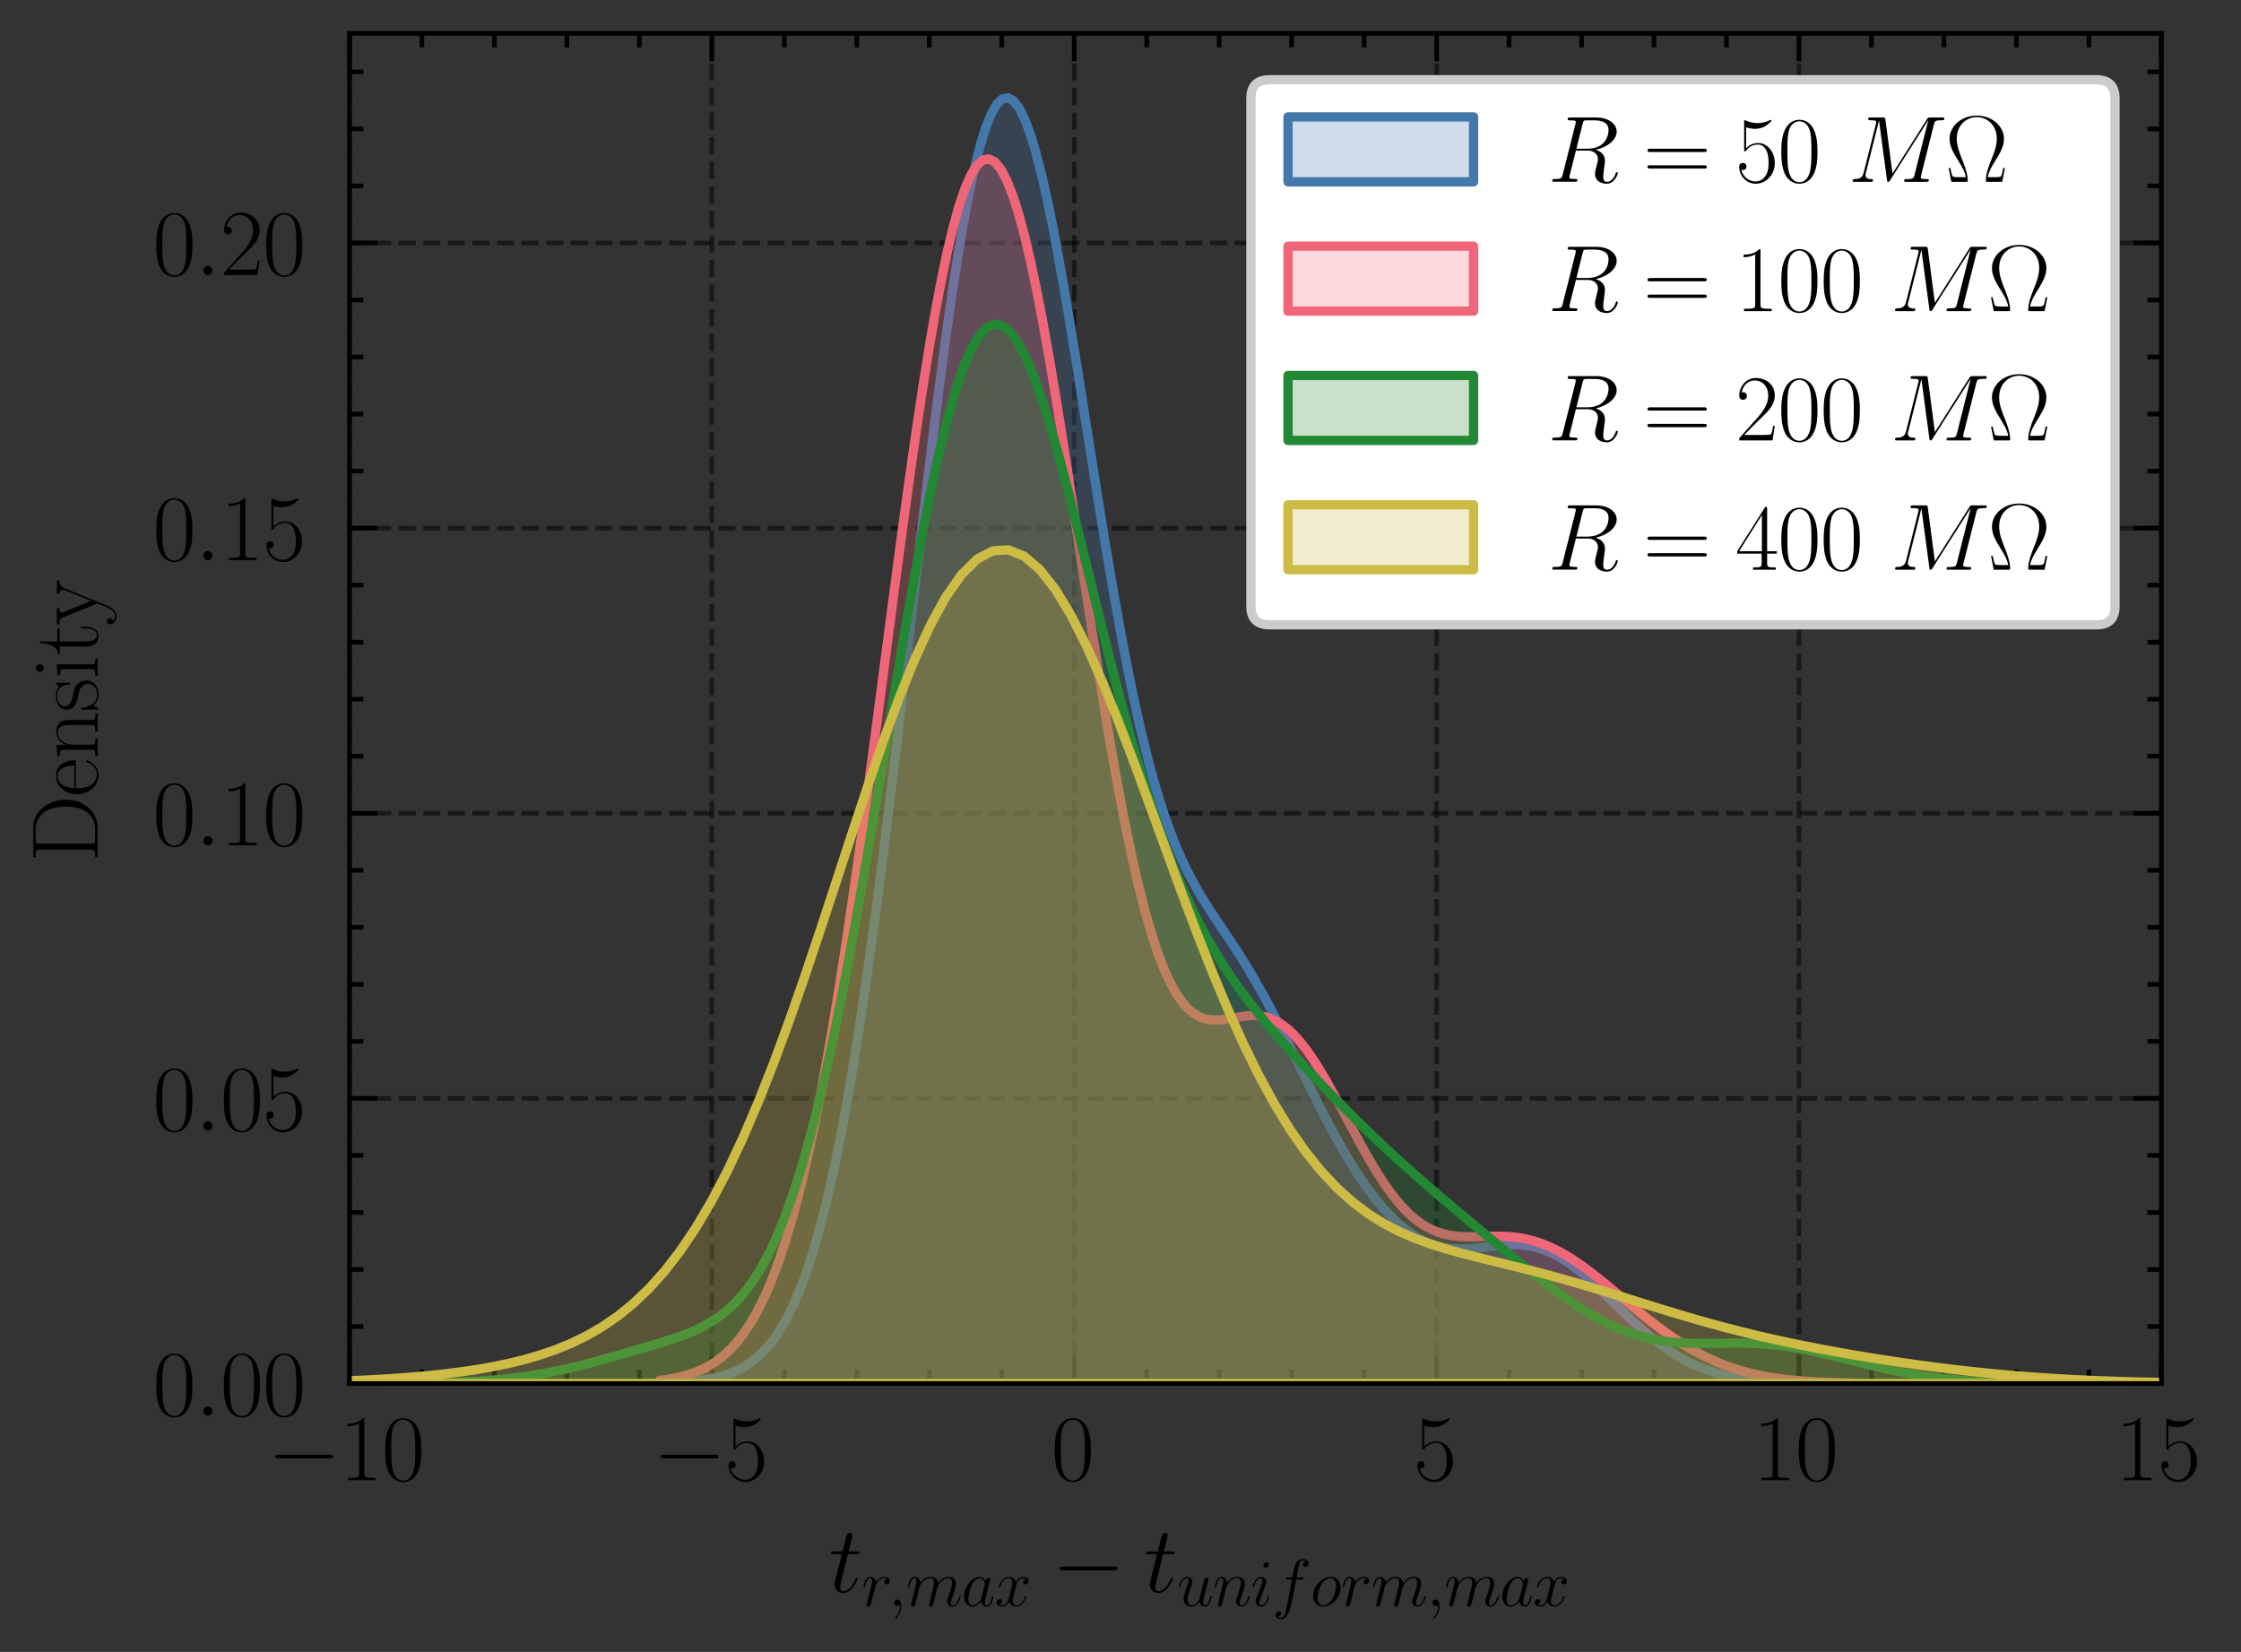 <?xml version="1.0" encoding="utf-8" standalone="no"?>
<!DOCTYPE svg PUBLIC "-//W3C//DTD SVG 1.1//EN"
  "http://www.w3.org/Graphics/SVG/1.1/DTD/svg11.dtd">
<svg xmlns:xlink="http://www.w3.org/1999/xlink" width="241.548pt" height="178.064pt" viewBox="0 0 241.548 178.064" xmlns="http://www.w3.org/2000/svg" version="1.1">
 <rect x="0" y="0" width="241.548" height="178.064" fill="#333333" stroke="none"/>
 <defs>
  <style type="text/css">*{stroke-linejoin: round; stroke-linecap: butt}</style>
 </defs>
 <g id="figure_1">
  <g id="patch_1">
   <path d="M 0 178.064 
L 241.548 178.064 
L 241.548 0 
L 0 0 
L 0 178.064 
z
" style="fill: none"/>
  </g>
  <g id="axes_1">
   <g id="patch_2">
    <path d="M 37.667 149.13 
L 232.967 149.13 
L 232.967 3.6 
L 37.667 3.6 
L 37.667 149.13 
z
" style="fill: none"/>
   </g>
   <g id="matplotlib.axis_1">
    <g id="xtick_1">
     <g id="line2d_1">
      <path d="M 37.667 149.13 
L 37.667 3.6 
" clip-path="url(#p21985308fd)" style="fill: none; stroke-dasharray: 1.85,0.8; stroke-dashoffset: 0; stroke: #000000; stroke-opacity: 0.5; stroke-width: 0.5"/>
     </g>
     <g id="line2d_2">
      <defs>
       <path id="mf220ed565b" d="M 0 0 
L 0 -3 
" style="stroke: #000000; stroke-width: 0.5"/>
      </defs>
      <g>
       <use xlink:href="#mf220ed565b" x="37.667" y="149.13" style="stroke: #000000; stroke-width: 0.5"/>
      </g>
     </g>
     <g id="line2d_3">
      <defs>
       <path id="md359fcad6d" d="M 0 0 
L 0 3 
" style="stroke: #000000; stroke-width: 0.5"/>
      </defs>
      <g>
       <use xlink:href="#md359fcad6d" x="37.667" y="3.6" style="stroke: #000000; stroke-width: 0.5"/>
      </g>
     </g>
     <g id="text_1">
      <!-- $\mathdefault{−10}$ -->
      <g transform="translate(28.811 159.548) scale(0.1 -0.1)">
       <defs>
        <path id="CMSY10-0" d="M 4218 1472 
C 4326 1472 4442 1472 4442 1600 
C 4442 1728 4326 1728 4218 1728 
L 755 1728 
C 646 1728 531 1728 531 1600 
C 531 1472 646 1472 755 1472 
L 4218 1472 
z
" transform="scale(0.016)"/>
        <path id="CMR17-31" d="M 1702 4058 
C 1702 4192 1696 4192 1606 4192 
C 1357 3916 979 3827 621 3827 
C 602 3827 570 3827 563 3808 
C 557 3795 557 3782 557 3648 
C 755 3648 1088 3686 1344 3839 
L 1344 461 
C 1344 236 1331 160 781 160 
L 589 160 
L 589 0 
C 896 0 1216 0 1523 0 
C 1830 0 2150 0 2458 0 
L 2458 160 
L 2266 160 
C 1715 160 1702 230 1702 458 
L 1702 4058 
z
" transform="scale(0.016)"/>
        <path id="CMR17-30" d="M 2688 2025 
C 2688 2416 2682 3080 2413 3591 
C 2176 4039 1798 4198 1466 4198 
C 1158 4198 768 4058 525 3597 
C 269 3118 243 2524 243 2025 
C 243 1661 250 1106 448 619 
C 723 -39 1216 -128 1466 -128 
C 1760 -128 2208 -7 2470 600 
C 2662 1042 2688 1559 2688 2025 
z
M 1466 -26 
C 1056 -26 813 325 723 812 
C 653 1188 653 1738 653 2096 
C 653 2588 653 2997 736 3387 
C 858 3929 1216 4096 1466 4096 
C 1728 4096 2067 3923 2189 3400 
C 2272 3036 2278 2607 2278 2096 
C 2278 1680 2278 1169 2202 792 
C 2067 95 1690 -26 1466 -26 
z
" transform="scale(0.016)"/>
       </defs>
       <use xlink:href="#CMSY10-0" transform="scale(0.996)"/>
       <use xlink:href="#CMR17-31" transform="translate(77.487 0) scale(0.996)"/>
       <use xlink:href="#CMR17-30" transform="translate(123.178 0) scale(0.996)"/>
      </g>
     </g>
    </g>
    <g id="xtick_2">
     <g id="line2d_4">
      <path d="M 76.727 149.13 
L 76.727 3.6 
" clip-path="url(#p21985308fd)" style="fill: none; stroke-dasharray: 1.85,0.8; stroke-dashoffset: 0; stroke: #000000; stroke-opacity: 0.5; stroke-width: 0.5"/>
     </g>
     <g id="line2d_5">
      <g>
       <use xlink:href="#mf220ed565b" x="76.727" y="149.13" style="stroke: #000000; stroke-width: 0.5"/>
      </g>
     </g>
     <g id="line2d_6">
      <g>
       <use xlink:href="#md359fcad6d" x="76.727" y="3.6" style="stroke: #000000; stroke-width: 0.5"/>
      </g>
     </g>
     <g id="text_2">
      <!-- $\mathdefault{−5}$ -->
      <g transform="translate(70.362 159.548) scale(0.1 -0.1)">
       <defs>
        <path id="CMR17-35" d="M 730 3692 
C 794 3666 1056 3584 1325 3584 
C 1920 3584 2246 3911 2432 4100 
C 2432 4157 2432 4192 2394 4192 
C 2387 4192 2374 4192 2323 4163 
C 2099 4058 1837 3973 1517 3973 
C 1325 3973 1037 3999 723 4139 
C 653 4171 640 4171 634 4171 
C 602 4171 595 4164 595 4037 
L 595 2203 
C 595 2089 595 2057 659 2057 
C 691 2057 704 2070 736 2114 
C 941 2401 1222 2522 1542 2522 
C 1766 2522 2246 2382 2246 1289 
C 2246 1085 2246 715 2054 421 
C 1894 159 1645 25 1370 25 
C 947 25 518 320 403 814 
C 429 807 480 795 506 795 
C 589 795 749 840 749 1038 
C 749 1210 627 1280 506 1280 
C 358 1280 262 1190 262 1011 
C 262 454 704 -128 1382 -128 
C 2042 -128 2669 440 2669 1264 
C 2669 2030 2170 2624 1549 2624 
C 1222 2624 947 2503 730 2274 
L 730 3692 
z
" transform="scale(0.016)"/>
       </defs>
       <use xlink:href="#CMSY10-0" transform="scale(0.996)"/>
       <use xlink:href="#CMR17-35" transform="translate(77.487 0) scale(0.996)"/>
      </g>
     </g>
    </g>
    <g id="xtick_3">
     <g id="line2d_7">
      <path d="M 115.787 149.13 
L 115.787 3.6 
" clip-path="url(#p21985308fd)" style="fill: none; stroke-dasharray: 1.85,0.8; stroke-dashoffset: 0; stroke: #000000; stroke-opacity: 0.5; stroke-width: 0.5"/>
     </g>
     <g id="line2d_8">
      <g>
       <use xlink:href="#mf220ed565b" x="115.787" y="149.13" style="stroke: #000000; stroke-width: 0.5"/>
      </g>
     </g>
     <g id="line2d_9">
      <g>
       <use xlink:href="#md359fcad6d" x="115.787" y="3.6" style="stroke: #000000; stroke-width: 0.5"/>
      </g>
     </g>
     <g id="text_3">
      <!-- $\mathdefault{0}$ -->
      <g transform="translate(113.296 159.548) scale(0.1 -0.1)">
       <use xlink:href="#CMR17-30" transform="scale(0.996)"/>
      </g>
     </g>
    </g>
    <g id="xtick_4">
     <g id="line2d_10">
      <path d="M 154.847 149.13 
L 154.847 3.6 
" clip-path="url(#p21985308fd)" style="fill: none; stroke-dasharray: 1.85,0.8; stroke-dashoffset: 0; stroke: #000000; stroke-opacity: 0.5; stroke-width: 0.5"/>
     </g>
     <g id="line2d_11">
      <g>
       <use xlink:href="#mf220ed565b" x="154.847" y="149.13" style="stroke: #000000; stroke-width: 0.5"/>
      </g>
     </g>
     <g id="line2d_12">
      <g>
       <use xlink:href="#md359fcad6d" x="154.847" y="3.6" style="stroke: #000000; stroke-width: 0.5"/>
      </g>
     </g>
     <g id="text_4">
      <!-- $\mathdefault{5}$ -->
      <g transform="translate(152.356 159.548) scale(0.1 -0.1)">
       <use xlink:href="#CMR17-35" transform="scale(0.996)"/>
      </g>
     </g>
    </g>
    <g id="xtick_5">
     <g id="line2d_13">
      <path d="M 193.907 149.13 
L 193.907 3.6 
" clip-path="url(#p21985308fd)" style="fill: none; stroke-dasharray: 1.85,0.8; stroke-dashoffset: 0; stroke: #000000; stroke-opacity: 0.5; stroke-width: 0.5"/>
     </g>
     <g id="line2d_14">
      <g>
       <use xlink:href="#mf220ed565b" x="193.907" y="149.13" style="stroke: #000000; stroke-width: 0.5"/>
      </g>
     </g>
     <g id="line2d_15">
      <g>
       <use xlink:href="#md359fcad6d" x="193.907" y="3.6" style="stroke: #000000; stroke-width: 0.5"/>
      </g>
     </g>
     <g id="text_5">
      <!-- $\mathdefault{10}$ -->
      <g transform="translate(188.926 159.548) scale(0.1 -0.1)">
       <use xlink:href="#CMR17-31" transform="scale(0.996)"/>
       <use xlink:href="#CMR17-30" transform="translate(45.69 0) scale(0.996)"/>
      </g>
     </g>
    </g>
    <g id="xtick_6">
     <g id="line2d_16">
      <path d="M 232.967 149.13 
L 232.967 3.6 
" clip-path="url(#p21985308fd)" style="fill: none; stroke-dasharray: 1.85,0.8; stroke-dashoffset: 0; stroke: #000000; stroke-opacity: 0.5; stroke-width: 0.5"/>
     </g>
     <g id="line2d_17">
      <g>
       <use xlink:href="#mf220ed565b" x="232.967" y="149.13" style="stroke: #000000; stroke-width: 0.5"/>
      </g>
     </g>
     <g id="line2d_18">
      <g>
       <use xlink:href="#md359fcad6d" x="232.967" y="3.6" style="stroke: #000000; stroke-width: 0.5"/>
      </g>
     </g>
     <g id="text_6">
      <!-- $\mathdefault{15}$ -->
      <g transform="translate(227.986 159.548) scale(0.1 -0.1)">
       <use xlink:href="#CMR17-31" transform="scale(0.996)"/>
       <use xlink:href="#CMR17-35" transform="translate(45.69 0) scale(0.996)"/>
      </g>
     </g>
    </g>
    <g id="xtick_7">
     <g id="line2d_19">
      <defs>
       <path id="m2bb0db9403" d="M 0 0 
L 0 -1.5 
" style="stroke: #000000; stroke-width: 0.5"/>
      </defs>
      <g>
       <use xlink:href="#m2bb0db9403" x="45.479" y="149.13" style="stroke: #000000; stroke-width: 0.5"/>
      </g>
     </g>
     <g id="line2d_20">
      <defs>
       <path id="m290e42696b" d="M 0 0 
L 0 1.5 
" style="stroke: #000000; stroke-width: 0.5"/>
      </defs>
      <g>
       <use xlink:href="#m290e42696b" x="45.479" y="3.6" style="stroke: #000000; stroke-width: 0.5"/>
      </g>
     </g>
    </g>
    <g id="xtick_8">
     <g id="line2d_21">
      <g>
       <use xlink:href="#m2bb0db9403" x="53.291" y="149.13" style="stroke: #000000; stroke-width: 0.5"/>
      </g>
     </g>
     <g id="line2d_22">
      <g>
       <use xlink:href="#m290e42696b" x="53.291" y="3.6" style="stroke: #000000; stroke-width: 0.5"/>
      </g>
     </g>
    </g>
    <g id="xtick_9">
     <g id="line2d_23">
      <g>
       <use xlink:href="#m2bb0db9403" x="61.103" y="149.13" style="stroke: #000000; stroke-width: 0.5"/>
      </g>
     </g>
     <g id="line2d_24">
      <g>
       <use xlink:href="#m290e42696b" x="61.103" y="3.6" style="stroke: #000000; stroke-width: 0.5"/>
      </g>
     </g>
    </g>
    <g id="xtick_10">
     <g id="line2d_25">
      <g>
       <use xlink:href="#m2bb0db9403" x="68.915" y="149.13" style="stroke: #000000; stroke-width: 0.5"/>
      </g>
     </g>
     <g id="line2d_26">
      <g>
       <use xlink:href="#m290e42696b" x="68.915" y="3.6" style="stroke: #000000; stroke-width: 0.5"/>
      </g>
     </g>
    </g>
    <g id="xtick_11">
     <g id="line2d_27">
      <g>
       <use xlink:href="#m2bb0db9403" x="84.539" y="149.13" style="stroke: #000000; stroke-width: 0.5"/>
      </g>
     </g>
     <g id="line2d_28">
      <g>
       <use xlink:href="#m290e42696b" x="84.539" y="3.6" style="stroke: #000000; stroke-width: 0.5"/>
      </g>
     </g>
    </g>
    <g id="xtick_12">
     <g id="line2d_29">
      <g>
       <use xlink:href="#m2bb0db9403" x="92.351" y="149.13" style="stroke: #000000; stroke-width: 0.5"/>
      </g>
     </g>
     <g id="line2d_30">
      <g>
       <use xlink:href="#m290e42696b" x="92.351" y="3.6" style="stroke: #000000; stroke-width: 0.5"/>
      </g>
     </g>
    </g>
    <g id="xtick_13">
     <g id="line2d_31">
      <g>
       <use xlink:href="#m2bb0db9403" x="100.163" y="149.13" style="stroke: #000000; stroke-width: 0.5"/>
      </g>
     </g>
     <g id="line2d_32">
      <g>
       <use xlink:href="#m290e42696b" x="100.163" y="3.6" style="stroke: #000000; stroke-width: 0.5"/>
      </g>
     </g>
    </g>
    <g id="xtick_14">
     <g id="line2d_33">
      <g>
       <use xlink:href="#m2bb0db9403" x="107.975" y="149.13" style="stroke: #000000; stroke-width: 0.5"/>
      </g>
     </g>
     <g id="line2d_34">
      <g>
       <use xlink:href="#m290e42696b" x="107.975" y="3.6" style="stroke: #000000; stroke-width: 0.5"/>
      </g>
     </g>
    </g>
    <g id="xtick_15">
     <g id="line2d_35">
      <g>
       <use xlink:href="#m2bb0db9403" x="123.599" y="149.13" style="stroke: #000000; stroke-width: 0.5"/>
      </g>
     </g>
     <g id="line2d_36">
      <g>
       <use xlink:href="#m290e42696b" x="123.599" y="3.6" style="stroke: #000000; stroke-width: 0.5"/>
      </g>
     </g>
    </g>
    <g id="xtick_16">
     <g id="line2d_37">
      <g>
       <use xlink:href="#m2bb0db9403" x="131.411" y="149.13" style="stroke: #000000; stroke-width: 0.5"/>
      </g>
     </g>
     <g id="line2d_38">
      <g>
       <use xlink:href="#m290e42696b" x="131.411" y="3.6" style="stroke: #000000; stroke-width: 0.5"/>
      </g>
     </g>
    </g>
    <g id="xtick_17">
     <g id="line2d_39">
      <g>
       <use xlink:href="#m2bb0db9403" x="139.223" y="149.13" style="stroke: #000000; stroke-width: 0.5"/>
      </g>
     </g>
     <g id="line2d_40">
      <g>
       <use xlink:href="#m290e42696b" x="139.223" y="3.6" style="stroke: #000000; stroke-width: 0.5"/>
      </g>
     </g>
    </g>
    <g id="xtick_18">
     <g id="line2d_41">
      <g>
       <use xlink:href="#m2bb0db9403" x="147.035" y="149.13" style="stroke: #000000; stroke-width: 0.5"/>
      </g>
     </g>
     <g id="line2d_42">
      <g>
       <use xlink:href="#m290e42696b" x="147.035" y="3.6" style="stroke: #000000; stroke-width: 0.5"/>
      </g>
     </g>
    </g>
    <g id="xtick_19">
     <g id="line2d_43">
      <g>
       <use xlink:href="#m2bb0db9403" x="162.659" y="149.13" style="stroke: #000000; stroke-width: 0.5"/>
      </g>
     </g>
     <g id="line2d_44">
      <g>
       <use xlink:href="#m290e42696b" x="162.659" y="3.6" style="stroke: #000000; stroke-width: 0.5"/>
      </g>
     </g>
    </g>
    <g id="xtick_20">
     <g id="line2d_45">
      <g>
       <use xlink:href="#m2bb0db9403" x="170.471" y="149.13" style="stroke: #000000; stroke-width: 0.5"/>
      </g>
     </g>
     <g id="line2d_46">
      <g>
       <use xlink:href="#m290e42696b" x="170.471" y="3.6" style="stroke: #000000; stroke-width: 0.5"/>
      </g>
     </g>
    </g>
    <g id="xtick_21">
     <g id="line2d_47">
      <g>
       <use xlink:href="#m2bb0db9403" x="178.283" y="149.13" style="stroke: #000000; stroke-width: 0.5"/>
      </g>
     </g>
     <g id="line2d_48">
      <g>
       <use xlink:href="#m290e42696b" x="178.283" y="3.6" style="stroke: #000000; stroke-width: 0.5"/>
      </g>
     </g>
    </g>
    <g id="xtick_22">
     <g id="line2d_49">
      <g>
       <use xlink:href="#m2bb0db9403" x="186.095" y="149.13" style="stroke: #000000; stroke-width: 0.5"/>
      </g>
     </g>
     <g id="line2d_50">
      <g>
       <use xlink:href="#m290e42696b" x="186.095" y="3.6" style="stroke: #000000; stroke-width: 0.5"/>
      </g>
     </g>
    </g>
    <g id="xtick_23">
     <g id="line2d_51">
      <g>
       <use xlink:href="#m2bb0db9403" x="201.719" y="149.13" style="stroke: #000000; stroke-width: 0.5"/>
      </g>
     </g>
     <g id="line2d_52">
      <g>
       <use xlink:href="#m290e42696b" x="201.719" y="3.6" style="stroke: #000000; stroke-width: 0.5"/>
      </g>
     </g>
    </g>
    <g id="xtick_24">
     <g id="line2d_53">
      <g>
       <use xlink:href="#m2bb0db9403" x="209.531" y="149.13" style="stroke: #000000; stroke-width: 0.5"/>
      </g>
     </g>
     <g id="line2d_54">
      <g>
       <use xlink:href="#m290e42696b" x="209.531" y="3.6" style="stroke: #000000; stroke-width: 0.5"/>
      </g>
     </g>
    </g>
    <g id="xtick_25">
     <g id="line2d_55">
      <g>
       <use xlink:href="#m2bb0db9403" x="217.343" y="149.13" style="stroke: #000000; stroke-width: 0.5"/>
      </g>
     </g>
     <g id="line2d_56">
      <g>
       <use xlink:href="#m290e42696b" x="217.343" y="3.6" style="stroke: #000000; stroke-width: 0.5"/>
      </g>
     </g>
    </g>
    <g id="xtick_26">
     <g id="line2d_57">
      <g>
       <use xlink:href="#m2bb0db9403" x="225.155" y="149.13" style="stroke: #000000; stroke-width: 0.5"/>
      </g>
     </g>
     <g id="line2d_58">
      <g>
       <use xlink:href="#m290e42696b" x="225.155" y="3.6" style="stroke: #000000; stroke-width: 0.5"/>
      </g>
     </g>
    </g>
    <g id="text_7">
     <!-- $t_{r,max} - t_{uniform,max}$ -->
     <g transform="translate(89.347 171.613) scale(0.1 -0.1)">
      <defs>
       <path id="CMMI12-74" d="M 1286 2566 
L 1875 2566 
C 1997 2566 2061 2566 2061 2681 
C 2061 2752 2022 2752 1894 2752 
L 1331 2752 
L 1568 3692 
C 1594 3781 1594 3794 1594 3840 
C 1594 3943 1510 4000 1427 4000 
C 1376 4000 1229 3981 1178 3775 
L 928 2752 
L 326 2752 
C 198 2752 141 2752 141 2630 
C 141 2566 186 2566 307 2566 
L 877 2566 
L 454 881 
C 403 658 384 594 384 511 
C 384 211 595 -64 954 -64 
C 1600 -64 1946 868 1946 912 
C 1946 951 1920 970 1882 970 
C 1869 970 1843 970 1830 944 
C 1824 938 1818 931 1773 829 
C 1638 511 1344 64 973 64 
C 781 64 768 224 768 364 
C 768 370 768 492 787 568 
L 1286 2566 
z
" transform="scale(0.016)"/>
       <path id="CMMI12-72" d="M 2490 2612 
C 2291 2574 2189 2433 2189 2293 
C 2189 2139 2310 2088 2400 2088 
C 2579 2088 2726 2242 2726 2433 
C 2726 2638 2528 2816 2208 2816 
C 1952 2816 1658 2701 1389 2312 
C 1344 2650 1088 2816 832 2816 
C 582 2816 454 2625 378 2484 
C 269 2254 173 1871 173 1839 
C 173 1814 198 1782 243 1782 
C 294 1782 301 1788 339 1935 
C 435 2318 557 2689 813 2689 
C 966 2689 1011 2580 1011 2395 
C 1011 2254 947 2005 902 1807 
L 723 1118 
C 698 996 627 709 595 594 
C 550 428 480 128 480 96 
C 480 6 550 -64 646 -64 
C 717 -64 838 -19 877 109 
C 896 160 1133 1124 1171 1271 
C 1203 1411 1242 1546 1274 1686 
C 1299 1775 1325 1878 1344 1961 
C 1363 2018 1536 2331 1696 2472 
C 1773 2542 1939 2689 2202 2689 
C 2304 2689 2406 2670 2490 2612 
z
" transform="scale(0.016)"/>
       <path id="CMMI12-3b" d="M 1248 -31 
C 1248 343 1126 619 864 619 
C 659 619 557 453 557 313 
C 557 172 653 0 870 0 
C 954 0 1024 26 1082 83 
C 1094 96 1101 96 1107 96 
C 1120 96 1120 5 1120 -27 
C 1120 -240 1082 -659 710 -1080 
C 640 -1157 640 -1170 640 -1183 
C 640 -1216 672 -1248 704 -1248 
C 755 -1248 1248 -771 1248 -31 
z
" transform="scale(0.016)"/>
       <path id="CMMI12-6d" d="M 1318 1871 
C 1331 1910 1491 2229 1728 2433 
C 1894 2586 2112 2689 2362 2689 
C 2618 2689 2707 2497 2707 2242 
C 2707 2203 2707 2076 2630 1775 
L 2470 1118 
C 2419 926 2298 453 2285 383 
C 2259 287 2221 121 2221 96 
C 2221 6 2291 -64 2387 -64 
C 2579 -64 2611 83 2669 313 
L 3053 1839 
C 3066 1890 3398 2689 4102 2689 
C 4358 2689 4448 2497 4448 2242 
C 4448 1884 4198 1188 4058 805 
C 4000 651 3968 568 3968 453 
C 3968 166 4166 -64 4474 -64 
C 5069 -64 5293 875 5293 913 
C 5293 945 5267 971 5229 971 
C 5171 971 5165 952 5133 843 
C 4986 332 4749 64 4493 64 
C 4429 64 4326 64 4326 269 
C 4326 436 4403 640 4429 710 
C 4544 1018 4832 1773 4832 2145 
C 4832 2528 4608 2816 4122 2816 
C 3693 2816 3347 2574 3091 2197 
C 3072 2542 2861 2816 2381 2816 
C 1811 2816 1510 2415 1395 2255 
C 1376 2618 1114 2816 832 2816 
C 646 2816 499 2727 378 2484 
C 262 2254 173 1865 173 1839 
C 173 1814 198 1782 243 1782 
C 294 1782 301 1788 339 1935 
C 435 2312 557 2689 813 2689 
C 960 2689 1011 2586 1011 2395 
C 1011 2254 947 2005 902 1807 
L 723 1118 
C 698 996 627 709 595 594 
C 550 428 480 128 480 96 
C 480 6 550 -64 646 -64 
C 723 -64 813 -26 864 70 
C 877 102 934 326 966 453 
L 1107 1028 
L 1318 1871 
z
" transform="scale(0.016)"/>
       <path id="CMMI12-61" d="M 1926 760 
C 1894 651 1894 639 1805 517 
C 1664 338 1382 64 1082 64 
C 819 64 672 300 672 677 
C 672 1028 870 1743 992 2012 
C 1210 2459 1510 2689 1760 2689 
C 2182 2689 2266 2165 2266 2114 
C 2266 2108 2246 2024 2240 2012 
L 1926 760 
z
M 2336 2395 
C 2266 2561 2093 2816 1760 2816 
C 1037 2816 256 1884 256 939 
C 256 307 627 -64 1062 -64 
C 1414 -64 1715 211 1894 422 
C 1958 45 2259 -64 2451 -64 
C 2643 -64 2797 51 2912 281 
C 3014 498 3104 888 3104 913 
C 3104 945 3078 971 3040 971 
C 2982 971 2976 939 2950 843 
C 2854 466 2733 64 2470 64 
C 2285 64 2272 230 2272 358 
C 2272 505 2291 575 2349 824 
C 2394 984 2426 1124 2477 1309 
C 2714 2267 2771 2497 2771 2535 
C 2771 2625 2701 2695 2605 2695 
C 2400 2695 2349 2472 2336 2395 
z
" transform="scale(0.016)"/>
       <path id="CMMI12-78" d="M 3034 2606 
C 2829 2567 2752 2414 2752 2293 
C 2752 2139 2874 2088 2963 2088 
C 3155 2088 3290 2254 3290 2427 
C 3290 2695 2982 2816 2714 2816 
C 2323 2816 2106 2433 2048 2312 
C 1901 2816 1504 2816 1389 2816 
C 736 2816 390 1980 390 1839 
C 390 1814 416 1782 461 1782 
C 512 1782 525 1820 538 1846 
C 755 2555 1184 2689 1370 2689 
C 1658 2689 1715 2420 1715 2267 
C 1715 2127 1677 1980 1600 1673 
L 1382 798 
C 1286 415 1101 64 762 64 
C 730 64 570 64 435 147 
C 666 192 717 383 717 460 
C 717 588 621 664 499 664 
C 346 664 179 530 179 326 
C 179 57 480 -64 755 -64 
C 1062 -64 1280 179 1414 441 
C 1517 64 1837 -64 2074 -64 
C 2726 -64 3072 773 3072 913 
C 3072 945 3046 971 3008 971 
C 2950 971 2944 939 2925 888 
C 2752 326 2381 64 2093 64 
C 1869 64 1747 230 1747 492 
C 1747 632 1773 734 1875 1156 
L 2099 2024 
C 2195 2408 2413 2689 2707 2689 
C 2720 2689 2899 2689 3034 2606 
z
" transform="scale(0.016)"/>
       <path id="CMMI12-75" d="M 2182 370 
C 2266 13 2573 -64 2726 -64 
C 2931 -64 3085 70 3187 287 
C 3296 517 3379 894 3379 913 
C 3379 945 3354 971 3315 971 
C 3258 971 3251 939 3226 843 
C 3110 402 2995 64 2739 64 
C 2547 64 2547 275 2547 358 
C 2547 505 2566 568 2630 837 
C 2675 1009 2720 1181 2758 1360 
L 3021 2401 
C 3066 2561 3066 2574 3066 2593 
C 3066 2689 2989 2753 2893 2753 
C 2707 2753 2662 2593 2624 2433 
C 2560 2184 2214 811 2170 588 
C 2163 588 1914 64 1446 64 
C 1114 64 1050 351 1050 588 
C 1050 952 1229 1462 1395 1890 
C 1472 2095 1504 2178 1504 2305 
C 1504 2580 1306 2816 998 2816 
C 410 2816 173 1890 173 1839 
C 173 1814 198 1782 243 1782 
C 301 1782 307 1807 333 1896 
C 486 2441 736 2682 979 2682 
C 1043 2682 1146 2682 1146 2478 
C 1146 2312 1075 2127 979 1884 
C 698 1124 666 881 666 690 
C 666 38 1158 -64 1421 -64 
C 1830 -64 2054 217 2182 370 
z
" transform="scale(0.016)"/>
       <path id="CMMI12-6e" d="M 1318 1871 
C 1331 1910 1491 2229 1728 2433 
C 1894 2586 2112 2689 2362 2689 
C 2618 2689 2707 2497 2707 2242 
C 2707 1878 2445 1150 2317 805 
C 2259 651 2227 568 2227 453 
C 2227 166 2426 -64 2733 -64 
C 3328 -64 3552 875 3552 913 
C 3552 945 3526 971 3488 971 
C 3430 971 3424 952 3392 843 
C 3245 319 3002 64 2752 64 
C 2688 64 2586 64 2586 269 
C 2586 429 2656 621 2694 710 
C 2822 1063 3091 1780 3091 2145 
C 3091 2528 2867 2816 2381 2816 
C 1811 2816 1510 2415 1395 2255 
C 1376 2618 1114 2816 832 2816 
C 627 2816 486 2695 378 2478 
C 262 2248 173 1865 173 1839 
C 173 1814 198 1782 243 1782 
C 294 1782 301 1788 339 1935 
C 442 2325 557 2689 813 2689 
C 960 2689 1011 2586 1011 2395 
C 1011 2254 947 2005 902 1807 
L 723 1118 
C 698 996 627 709 595 594 
C 550 428 480 128 480 96 
C 480 6 550 -64 646 -64 
C 723 -64 813 -26 864 70 
C 877 102 934 326 966 453 
L 1107 1028 
L 1318 1871 
z
" transform="scale(0.016)"/>
       <path id="CMMI12-69" d="M 1811 913 
C 1811 945 1786 971 1747 971 
C 1690 971 1683 952 1651 843 
C 1485 262 1222 64 1011 64 
C 934 64 845 83 845 275 
C 845 447 922 639 992 830 
L 1440 2018 
C 1459 2069 1504 2184 1504 2305 
C 1504 2574 1312 2816 998 2816 
C 410 2816 173 1890 173 1839 
C 173 1814 198 1782 243 1782 
C 301 1782 307 1807 333 1896 
C 486 2428 730 2682 979 2682 
C 1037 2682 1146 2682 1146 2478 
C 1146 2312 1062 2101 1011 1961 
L 563 773 
C 525 671 486 568 486 453 
C 486 166 685 -64 992 -64 
C 1581 -64 1811 869 1811 913 
z
M 1760 4013 
C 1760 4109 1683 4224 1542 4224 
C 1395 4224 1229 4083 1229 3917 
C 1229 3758 1363 3707 1440 3707 
C 1613 3707 1760 3873 1760 4013 
z
" transform="scale(0.016)"/>
       <path id="CMMI12-66" d="M 2854 2566 
C 2982 2566 3034 2566 3034 2688 
C 3034 2752 2982 2752 2867 2752 
L 2349 2752 
C 2470 3429 2560 3897 2611 4107 
C 2650 4265 2784 4416 2950 4416 
C 3085 4416 3219 4358 3283 4298 
C 3034 4272 2957 4082 2957 3969 
C 2957 3837 3053 3759 3174 3759 
C 3302 3759 3494 3870 3494 4119 
C 3494 4393 3226 4544 2944 4544 
C 2669 4544 2400 4334 2272 4078 
C 2157 3848 2093 3611 1946 2752 
L 1517 2752 
C 1395 2752 1331 2752 1331 2637 
C 1331 2566 1370 2566 1498 2566 
L 1907 2566 
C 1792 1976 1530 542 1382 -137 
C 1274 -689 1178 -1152 858 -1152 
C 838 -1152 653 -1152 538 -1031 
C 864 -1005 864 -726 864 -720 
C 864 -593 768 -517 646 -517 
C 518 -517 326 -625 326 -867 
C 326 -1140 608 -1280 858 -1280 
C 1510 -1280 1779 -118 1850 199 
C 1965 688 2278 2376 2310 2566 
L 2854 2566 
z
" transform="scale(0.016)"/>
       <path id="CMMI12-6f" d="M 2918 1756 
C 2918 2363 2522 2816 1939 2816 
C 1094 2816 262 1897 262 996 
C 262 390 659 -64 1242 -64 
C 2093 -64 2918 856 2918 1756 
z
M 1248 64 
C 928 64 691 319 691 766 
C 691 1060 845 1712 1024 2031 
C 1312 2523 1670 2689 1933 2689 
C 2246 2689 2490 2433 2490 1986 
C 2490 1731 2355 1047 2112 658 
C 1850 230 1498 64 1248 64 
z
" transform="scale(0.016)"/>
      </defs>
      <use xlink:href="#CMMI12-74" transform="scale(0.996)"/>
      <use xlink:href="#CMMI12-72" transform="translate(35.226 -14.944) scale(0.697)"/>
      <use xlink:href="#CMMI12-3b" transform="translate(64.102 -14.944) scale(0.697)"/>
      <use xlink:href="#CMMI12-6d" transform="translate(83.07 -14.944) scale(0.697)"/>
      <use xlink:href="#CMMI12-61" transform="translate(142.799 -14.944) scale(0.697)"/>
      <use xlink:href="#CMMI12-78" transform="translate(178.644 -14.944) scale(0.697)"/>
      <use xlink:href="#CMSY10-0" transform="translate(240.085 0) scale(0.996)"/>
      <use xlink:href="#CMMI12-74" transform="translate(339.712 0) scale(0.996)"/>
      <use xlink:href="#CMMI12-75" transform="translate(374.938 -14.944) scale(0.697)"/>
      <use xlink:href="#CMMI12-6e" transform="translate(413.802 -14.944) scale(0.697)"/>
      <use xlink:href="#CMMI12-69" transform="translate(454.563 -14.944) scale(0.697)"/>
      <use xlink:href="#CMMI12-66" transform="translate(477.858 -14.944) scale(0.697)"/>
      <use xlink:href="#CMMI12-6f" transform="translate(518.962 -14.944) scale(0.697)"/>
      <use xlink:href="#CMMI12-72" transform="translate(551.788 -14.944) scale(0.697)"/>
      <use xlink:href="#CMMI12-6d" transform="translate(584.458 -14.944) scale(0.697)"/>
      <use xlink:href="#CMMI12-3b" transform="translate(644.187 -14.944) scale(0.697)"/>
      <use xlink:href="#CMMI12-6d" transform="translate(663.154 -14.944) scale(0.697)"/>
      <use xlink:href="#CMMI12-61" transform="translate(722.883 -14.944) scale(0.697)"/>
      <use xlink:href="#CMMI12-78" transform="translate(758.729 -14.944) scale(0.697)"/>
     </g>
    </g>
   </g>
   <g id="matplotlib.axis_2">
    <g id="ytick_1">
     <g id="line2d_59">
      <path d="M 37.667 149.13 
L 232.967 149.13 
" clip-path="url(#p21985308fd)" style="fill: none; stroke-dasharray: 1.85,0.8; stroke-dashoffset: 0; stroke: #000000; stroke-opacity: 0.5; stroke-width: 0.5"/>
     </g>
     <g id="line2d_60">
      <defs>
       <path id="mb782401945" d="M 0 0 
L 3 0 
" style="stroke: #000000; stroke-width: 0.5"/>
      </defs>
      <g>
       <use xlink:href="#mb782401945" x="37.667" y="149.13" style="stroke: #000000; stroke-width: 0.5"/>
      </g>
     </g>
     <g id="line2d_61">
      <defs>
       <path id="m0f002af529" d="M 0 0 
L -3 0 
" style="stroke: #000000; stroke-width: 0.5"/>
      </defs>
      <g>
       <use xlink:href="#m0f002af529" x="232.967" y="149.13" style="stroke: #000000; stroke-width: 0.5"/>
      </g>
     </g>
     <g id="text_8">
      <!-- $\mathdefault{0.00}$ -->
      <g transform="translate(16.456 152.589) scale(0.1 -0.1)">
       <defs>
        <path id="CMMI12-3a" d="M 1178 307 
C 1178 492 1024 619 870 619 
C 685 619 557 466 557 313 
C 557 128 710 0 864 0 
C 1050 0 1178 153 1178 307 
z
" transform="scale(0.016)"/>
       </defs>
       <use xlink:href="#CMR17-30" transform="scale(0.996)"/>
       <use xlink:href="#CMMI12-3a" transform="translate(45.69 0) scale(0.996)"/>
       <use xlink:href="#CMR17-30" transform="translate(72.788 0) scale(0.996)"/>
       <use xlink:href="#CMR17-30" transform="translate(118.478 0) scale(0.996)"/>
      </g>
     </g>
    </g>
    <g id="ytick_2">
     <g id="line2d_62">
      <path d="M 37.667 118.395 
L 232.967 118.395 
" clip-path="url(#p21985308fd)" style="fill: none; stroke-dasharray: 1.85,0.8; stroke-dashoffset: 0; stroke: #000000; stroke-opacity: 0.5; stroke-width: 0.5"/>
     </g>
     <g id="line2d_63">
      <g>
       <use xlink:href="#mb782401945" x="37.667" y="118.395" style="stroke: #000000; stroke-width: 0.5"/>
      </g>
     </g>
     <g id="line2d_64">
      <g>
       <use xlink:href="#m0f002af529" x="232.967" y="118.395" style="stroke: #000000; stroke-width: 0.5"/>
      </g>
     </g>
     <g id="text_9">
      <!-- $\mathdefault{0.05}$ -->
      <g transform="translate(16.456 121.854) scale(0.1 -0.1)">
       <use xlink:href="#CMR17-30" transform="scale(0.996)"/>
       <use xlink:href="#CMMI12-3a" transform="translate(45.69 0) scale(0.996)"/>
       <use xlink:href="#CMR17-30" transform="translate(72.788 0) scale(0.996)"/>
       <use xlink:href="#CMR17-35" transform="translate(118.478 0) scale(0.996)"/>
      </g>
     </g>
    </g>
    <g id="ytick_3">
     <g id="line2d_65">
      <path d="M 37.667 87.659 
L 232.967 87.659 
" clip-path="url(#p21985308fd)" style="fill: none; stroke-dasharray: 1.85,0.8; stroke-dashoffset: 0; stroke: #000000; stroke-opacity: 0.5; stroke-width: 0.5"/>
     </g>
     <g id="line2d_66">
      <g>
       <use xlink:href="#mb782401945" x="37.667" y="87.659" style="stroke: #000000; stroke-width: 0.5"/>
      </g>
     </g>
     <g id="line2d_67">
      <g>
       <use xlink:href="#m0f002af529" x="232.967" y="87.659" style="stroke: #000000; stroke-width: 0.5"/>
      </g>
     </g>
     <g id="text_10">
      <!-- $\mathdefault{0.10}$ -->
      <g transform="translate(16.456 91.118) scale(0.1 -0.1)">
       <use xlink:href="#CMR17-30" transform="scale(0.996)"/>
       <use xlink:href="#CMMI12-3a" transform="translate(45.69 0) scale(0.996)"/>
       <use xlink:href="#CMR17-31" transform="translate(72.788 0) scale(0.996)"/>
       <use xlink:href="#CMR17-30" transform="translate(118.478 0) scale(0.996)"/>
      </g>
     </g>
    </g>
    <g id="ytick_4">
     <g id="line2d_68">
      <path d="M 37.667 56.924 
L 232.967 56.924 
" clip-path="url(#p21985308fd)" style="fill: none; stroke-dasharray: 1.85,0.8; stroke-dashoffset: 0; stroke: #000000; stroke-opacity: 0.5; stroke-width: 0.5"/>
     </g>
     <g id="line2d_69">
      <g>
       <use xlink:href="#mb782401945" x="37.667" y="56.924" style="stroke: #000000; stroke-width: 0.5"/>
      </g>
     </g>
     <g id="line2d_70">
      <g>
       <use xlink:href="#m0f002af529" x="232.967" y="56.924" style="stroke: #000000; stroke-width: 0.5"/>
      </g>
     </g>
     <g id="text_11">
      <!-- $\mathdefault{0.15}$ -->
      <g transform="translate(16.456 60.383) scale(0.1 -0.1)">
       <use xlink:href="#CMR17-30" transform="scale(0.996)"/>
       <use xlink:href="#CMMI12-3a" transform="translate(45.69 0) scale(0.996)"/>
       <use xlink:href="#CMR17-31" transform="translate(72.788 0) scale(0.996)"/>
       <use xlink:href="#CMR17-35" transform="translate(118.478 0) scale(0.996)"/>
      </g>
     </g>
    </g>
    <g id="ytick_5">
     <g id="line2d_71">
      <path d="M 37.667 26.188 
L 232.967 26.188 
" clip-path="url(#p21985308fd)" style="fill: none; stroke-dasharray: 1.85,0.8; stroke-dashoffset: 0; stroke: #000000; stroke-opacity: 0.5; stroke-width: 0.5"/>
     </g>
     <g id="line2d_72">
      <g>
       <use xlink:href="#mb782401945" x="37.667" y="26.188" style="stroke: #000000; stroke-width: 0.5"/>
      </g>
     </g>
     <g id="line2d_73">
      <g>
       <use xlink:href="#m0f002af529" x="232.967" y="26.188" style="stroke: #000000; stroke-width: 0.5"/>
      </g>
     </g>
     <g id="text_12">
      <!-- $\mathdefault{0.20}$ -->
      <g transform="translate(16.456 29.648) scale(0.1 -0.1)">
       <defs>
        <path id="CMR17-32" d="M 2669 989 
L 2554 989 
C 2490 536 2438 459 2413 420 
C 2381 369 1920 369 1830 369 
L 602 369 
C 832 619 1280 1072 1824 1597 
C 2214 1967 2669 2402 2669 3035 
C 2669 3790 2067 4224 1395 4224 
C 691 4224 262 3604 262 3030 
C 262 2780 448 2748 525 2748 
C 589 2748 781 2787 781 3010 
C 781 3207 614 3264 525 3264 
C 486 3264 448 3258 422 3245 
C 544 3790 915 4058 1306 4058 
C 1862 4058 2227 3617 2227 3035 
C 2227 2479 1901 2000 1536 1584 
L 262 146 
L 262 0 
L 2515 0 
L 2669 989 
z
" transform="scale(0.016)"/>
       </defs>
       <use xlink:href="#CMR17-30" transform="scale(0.996)"/>
       <use xlink:href="#CMMI12-3a" transform="translate(45.69 0) scale(0.996)"/>
       <use xlink:href="#CMR17-32" transform="translate(72.788 0) scale(0.996)"/>
       <use xlink:href="#CMR17-30" transform="translate(118.478 0) scale(0.996)"/>
      </g>
     </g>
    </g>
    <g id="ytick_6">
     <g id="line2d_74">
      <defs>
       <path id="mf295e622bc" d="M 0 0 
L 1.5 0 
" style="stroke: #000000; stroke-width: 0.5"/>
      </defs>
      <g>
       <use xlink:href="#mf295e622bc" x="37.667" y="142.983" style="stroke: #000000; stroke-width: 0.5"/>
      </g>
     </g>
     <g id="line2d_75">
      <defs>
       <path id="m110b97bdf1" d="M 0 0 
L -1.5 0 
" style="stroke: #000000; stroke-width: 0.5"/>
      </defs>
      <g>
       <use xlink:href="#m110b97bdf1" x="232.967" y="142.983" style="stroke: #000000; stroke-width: 0.5"/>
      </g>
     </g>
    </g>
    <g id="ytick_7">
     <g id="line2d_76">
      <g>
       <use xlink:href="#mf295e622bc" x="37.667" y="136.836" style="stroke: #000000; stroke-width: 0.5"/>
      </g>
     </g>
     <g id="line2d_77">
      <g>
       <use xlink:href="#m110b97bdf1" x="232.967" y="136.836" style="stroke: #000000; stroke-width: 0.5"/>
      </g>
     </g>
    </g>
    <g id="ytick_8">
     <g id="line2d_78">
      <g>
       <use xlink:href="#mf295e622bc" x="37.667" y="130.689" style="stroke: #000000; stroke-width: 0.5"/>
      </g>
     </g>
     <g id="line2d_79">
      <g>
       <use xlink:href="#m110b97bdf1" x="232.967" y="130.689" style="stroke: #000000; stroke-width: 0.5"/>
      </g>
     </g>
    </g>
    <g id="ytick_9">
     <g id="line2d_80">
      <g>
       <use xlink:href="#mf295e622bc" x="37.667" y="124.542" style="stroke: #000000; stroke-width: 0.5"/>
      </g>
     </g>
     <g id="line2d_81">
      <g>
       <use xlink:href="#m110b97bdf1" x="232.967" y="124.542" style="stroke: #000000; stroke-width: 0.5"/>
      </g>
     </g>
    </g>
    <g id="ytick_10">
     <g id="line2d_82">
      <g>
       <use xlink:href="#mf295e622bc" x="37.667" y="112.248" style="stroke: #000000; stroke-width: 0.5"/>
      </g>
     </g>
     <g id="line2d_83">
      <g>
       <use xlink:href="#m110b97bdf1" x="232.967" y="112.248" style="stroke: #000000; stroke-width: 0.5"/>
      </g>
     </g>
    </g>
    <g id="ytick_11">
     <g id="line2d_84">
      <g>
       <use xlink:href="#mf295e622bc" x="37.667" y="106.1" style="stroke: #000000; stroke-width: 0.5"/>
      </g>
     </g>
     <g id="line2d_85">
      <g>
       <use xlink:href="#m110b97bdf1" x="232.967" y="106.1" style="stroke: #000000; stroke-width: 0.5"/>
      </g>
     </g>
    </g>
    <g id="ytick_12">
     <g id="line2d_86">
      <g>
       <use xlink:href="#mf295e622bc" x="37.667" y="99.953" style="stroke: #000000; stroke-width: 0.5"/>
      </g>
     </g>
     <g id="line2d_87">
      <g>
       <use xlink:href="#m110b97bdf1" x="232.967" y="99.953" style="stroke: #000000; stroke-width: 0.5"/>
      </g>
     </g>
    </g>
    <g id="ytick_13">
     <g id="line2d_88">
      <g>
       <use xlink:href="#mf295e622bc" x="37.667" y="93.806" style="stroke: #000000; stroke-width: 0.5"/>
      </g>
     </g>
     <g id="line2d_89">
      <g>
       <use xlink:href="#m110b97bdf1" x="232.967" y="93.806" style="stroke: #000000; stroke-width: 0.5"/>
      </g>
     </g>
    </g>
    <g id="ytick_14">
     <g id="line2d_90">
      <g>
       <use xlink:href="#mf295e622bc" x="37.667" y="81.512" style="stroke: #000000; stroke-width: 0.5"/>
      </g>
     </g>
     <g id="line2d_91">
      <g>
       <use xlink:href="#m110b97bdf1" x="232.967" y="81.512" style="stroke: #000000; stroke-width: 0.5"/>
      </g>
     </g>
    </g>
    <g id="ytick_15">
     <g id="line2d_92">
      <g>
       <use xlink:href="#mf295e622bc" x="37.667" y="75.365" style="stroke: #000000; stroke-width: 0.5"/>
      </g>
     </g>
     <g id="line2d_93">
      <g>
       <use xlink:href="#m110b97bdf1" x="232.967" y="75.365" style="stroke: #000000; stroke-width: 0.5"/>
      </g>
     </g>
    </g>
    <g id="ytick_16">
     <g id="line2d_94">
      <g>
       <use xlink:href="#mf295e622bc" x="37.667" y="69.218" style="stroke: #000000; stroke-width: 0.5"/>
      </g>
     </g>
     <g id="line2d_95">
      <g>
       <use xlink:href="#m110b97bdf1" x="232.967" y="69.218" style="stroke: #000000; stroke-width: 0.5"/>
      </g>
     </g>
    </g>
    <g id="ytick_17">
     <g id="line2d_96">
      <g>
       <use xlink:href="#mf295e622bc" x="37.667" y="63.071" style="stroke: #000000; stroke-width: 0.5"/>
      </g>
     </g>
     <g id="line2d_97">
      <g>
       <use xlink:href="#m110b97bdf1" x="232.967" y="63.071" style="stroke: #000000; stroke-width: 0.5"/>
      </g>
     </g>
    </g>
    <g id="ytick_18">
     <g id="line2d_98">
      <g>
       <use xlink:href="#mf295e622bc" x="37.667" y="50.777" style="stroke: #000000; stroke-width: 0.5"/>
      </g>
     </g>
     <g id="line2d_99">
      <g>
       <use xlink:href="#m110b97bdf1" x="232.967" y="50.777" style="stroke: #000000; stroke-width: 0.5"/>
      </g>
     </g>
    </g>
    <g id="ytick_19">
     <g id="line2d_100">
      <g>
       <use xlink:href="#mf295e622bc" x="37.667" y="44.63" style="stroke: #000000; stroke-width: 0.5"/>
      </g>
     </g>
     <g id="line2d_101">
      <g>
       <use xlink:href="#m110b97bdf1" x="232.967" y="44.63" style="stroke: #000000; stroke-width: 0.5"/>
      </g>
     </g>
    </g>
    <g id="ytick_20">
     <g id="line2d_102">
      <g>
       <use xlink:href="#mf295e622bc" x="37.667" y="38.483" style="stroke: #000000; stroke-width: 0.5"/>
      </g>
     </g>
     <g id="line2d_103">
      <g>
       <use xlink:href="#m110b97bdf1" x="232.967" y="38.483" style="stroke: #000000; stroke-width: 0.5"/>
      </g>
     </g>
    </g>
    <g id="ytick_21">
     <g id="line2d_104">
      <g>
       <use xlink:href="#mf295e622bc" x="37.667" y="32.336" style="stroke: #000000; stroke-width: 0.5"/>
      </g>
     </g>
     <g id="line2d_105">
      <g>
       <use xlink:href="#m110b97bdf1" x="232.967" y="32.336" style="stroke: #000000; stroke-width: 0.5"/>
      </g>
     </g>
    </g>
    <g id="ytick_22">
     <g id="line2d_106">
      <g>
       <use xlink:href="#mf295e622bc" x="37.667" y="20.041" style="stroke: #000000; stroke-width: 0.5"/>
      </g>
     </g>
     <g id="line2d_107">
      <g>
       <use xlink:href="#m110b97bdf1" x="232.967" y="20.041" style="stroke: #000000; stroke-width: 0.5"/>
      </g>
     </g>
    </g>
    <g id="ytick_23">
     <g id="line2d_108">
      <g>
       <use xlink:href="#mf295e622bc" x="37.667" y="13.894" style="stroke: #000000; stroke-width: 0.5"/>
      </g>
     </g>
     <g id="line2d_109">
      <g>
       <use xlink:href="#m110b97bdf1" x="232.967" y="13.894" style="stroke: #000000; stroke-width: 0.5"/>
      </g>
     </g>
    </g>
    <g id="ytick_24">
     <g id="line2d_110">
      <g>
       <use xlink:href="#mf295e622bc" x="37.667" y="7.747" style="stroke: #000000; stroke-width: 0.5"/>
      </g>
     </g>
     <g id="line2d_111">
      <g>
       <use xlink:href="#m110b97bdf1" x="232.967" y="7.747" style="stroke: #000000; stroke-width: 0.5"/>
      </g>
     </g>
    </g>
    <g id="text_13">
     <!-- Density -->
     <g transform="translate(10.518 92.928) rotate(-90) scale(0.1 -0.1)">
      <defs>
       <path id="CMR17-44" d="M 333 4352 
L 333 4186 
C 774 4186 845 4186 845 3900 
L 845 452 
C 845 166 774 166 333 166 
L 333 0 
L 2368 0 
C 3398 0 4224 943 4224 2141 
C 4224 3346 3411 4352 2368 4352 
L 333 4352 
z
M 1523 166 
C 1267 166 1254 197 1254 414 
L 1254 3938 
C 1254 4155 1267 4186 1523 4186 
L 2240 4186 
C 2771 4186 3750 3874 3750 2141 
C 3750 1242 3488 879 3366 707 
C 3213 510 2848 166 2240 166 
L 1523 166 
z
" transform="scale(0.016)"/>
       <path id="CMR17-65" d="M 2438 1472 
C 2464 1498 2464 1511 2464 1576 
C 2464 2238 2118 2816 1389 2816 
C 710 2816 173 2169 173 1383 
C 173 551 781 -64 1459 -64 
C 2176 -64 2458 607 2458 740 
C 2458 784 2419 784 2406 784 
C 2362 784 2355 771 2330 696 
C 2189 265 1837 51 1504 51 
C 1229 51 954 203 781 480 
C 582 803 582 1176 582 1472 
L 2438 1472 
z
M 589 1568 
C 634 2505 1126 2714 1382 2714 
C 1818 2714 2112 2297 2118 1568 
L 589 1568 
z
" transform="scale(0.016)"/>
       <path id="CMR17-6e" d="M 2656 1933 
C 2656 2259 2592 2790 1837 2790 
C 1331 2790 1069 2400 973 2144 
L 966 2144 
L 966 2790 
L 211 2720 
L 211 2554 
C 589 2554 646 2515 646 2208 
L 646 428 
C 646 184 621 153 211 153 
L 211 -13 
C 365 0 646 0 813 0 
C 979 0 1267 0 1421 -13 
L 1421 153 
C 1011 153 986 178 986 428 
L 986 1658 
C 986 2247 1344 2688 1792 2688 
C 2266 2688 2317 2266 2317 1958 
L 2317 428 
C 2317 184 2291 153 1882 153 
L 1882 -13 
C 2035 0 2317 0 2483 0 
C 2650 0 2938 0 3091 -13 
L 3091 153 
C 2682 153 2656 178 2656 428 
L 2656 1933 
z
" transform="scale(0.016)"/>
       <path id="CMR17-73" d="M 1978 2697 
C 1978 2813 1971 2819 1933 2819 
C 1907 2819 1901 2813 1824 2717 
C 1805 2691 1747 2626 1728 2601 
C 1523 2819 1235 2819 1126 2819 
C 416 2819 160 2447 160 2076 
C 160 1498 813 1365 998 1325 
C 1402 1243 1542 1217 1677 1101 
C 1760 1025 1901 884 1901 654 
C 1901 384 1747 38 1158 38 
C 602 38 403 460 288 1021 
C 269 1110 269 1117 218 1117 
C 166 1117 160 1110 160 983 
L 160 63 
C 160 -51 166 -58 205 -58 
C 237 -58 243 -51 275 0 
C 314 57 410 211 448 276 
C 576 103 800 -64 1158 -64 
C 1792 -64 2131 283 2131 784 
C 2131 1112 1958 1285 1875 1362 
C 1683 1561 1459 1606 1190 1657 
C 838 1735 390 1825 390 2217 
C 390 2383 480 2737 1126 2737 
C 1811 2737 1850 2094 1862 1888 
C 1869 1856 1901 1849 1920 1849 
C 1978 1849 1978 1869 1978 1978 
L 1978 2697 
z
" transform="scale(0.016)"/>
       <path id="CMR17-69" d="M 992 3909 
C 992 4049 877 4170 730 4170 
C 589 4170 467 4056 467 3909 
C 467 3769 582 3648 730 3648 
C 870 3648 992 3763 992 3909 
z
M 243 2706 
L 243 2541 
C 602 2541 653 2502 653 2197 
L 653 427 
C 653 184 627 153 218 153 
L 218 -13 
C 371 0 646 0 806 0 
C 960 0 1222 0 1370 -13 
L 1370 153 
C 992 153 979 191 979 420 
L 979 2776 
L 243 2706 
z
" transform="scale(0.016)"/>
       <path id="CMR17-74" d="M 966 2560 
L 1862 2560 
L 1862 2725 
L 966 2725 
L 966 3904 
L 851 3904 
C 838 3245 614 2668 70 2668 
L 70 2560 
L 627 2560 
L 627 771 
C 627 650 627 -64 1370 -64 
C 1747 -64 1965 306 1965 777 
L 1965 1140 
L 1850 1140 
L 1850 783 
C 1850 344 1677 51 1408 51 
C 1222 51 966 178 966 758 
L 966 2560 
z
" transform="scale(0.016)"/>
       <path id="CMR17-79" d="M 2496 2197 
C 2656 2586 2944 2586 3034 2586 
L 3034 2752 
C 2912 2752 2752 2752 2630 2752 
C 2496 2752 2285 2752 2157 2758 
L 2157 2592 
C 2400 2573 2406 2394 2406 2343 
C 2406 2280 2394 2248 2362 2171 
L 1664 449 
L 902 2306 
C 870 2382 870 2426 870 2433 
C 870 2573 1018 2586 1171 2586 
L 1171 2758 
C 1018 2752 742 2752 582 2752 
C 410 2752 205 2752 64 2758 
L 64 2586 
C 410 2586 448 2554 531 2350 
L 1485 15 
C 1197 -738 1030 -1178 627 -1178 
C 557 -1178 397 -1159 282 -1044 
C 429 -1031 493 -942 493 -833 
C 493 -725 416 -629 288 -629 
C 147 -629 77 -725 77 -840 
C 77 -1095 339 -1280 627 -1280 
C 998 -1280 1229 -922 1357 -604 
L 2496 2197 
z
" transform="scale(0.016)"/>
      </defs>
      <use xlink:href="#CMR17-44" transform="scale(0.996)"/>
      <use xlink:href="#CMR17-65" transform="translate(70.394 0) scale(0.996)"/>
      <use xlink:href="#CMR17-6e" transform="translate(110.879 0) scale(0.996)"/>
      <use xlink:href="#CMR17-73" transform="translate(161.775 0) scale(0.996)"/>
      <use xlink:href="#CMR17-69" transform="translate(197.576 0) scale(0.996)"/>
      <use xlink:href="#CMR17-74" transform="translate(222.447 0) scale(0.996)"/>
      <use xlink:href="#CMR17-79" transform="translate(255.125 0) scale(0.996)"/>
     </g>
    </g>
   </g>
   <g id="PolyCollection_1">
    <defs>
     <path id="m5fe18fcbdb" d="M 73.502 -29.086 
L 73.502 -28.934 
L 74.108 -28.934 
L 74.714 -28.934 
L 75.319 -28.934 
L 75.925 -28.934 
L 76.53 -28.934 
L 77.136 -28.934 
L 77.741 -28.934 
L 78.347 -28.934 
L 78.952 -28.934 
L 79.558 -28.934 
L 80.164 -28.934 
L 80.769 -28.934 
L 81.375 -28.934 
L 81.98 -28.934 
L 82.586 -28.934 
L 83.191 -28.934 
L 83.797 -28.934 
L 84.402 -28.934 
L 85.008 -28.934 
L 85.613 -28.934 
L 86.219 -28.934 
L 86.825 -28.934 
L 87.43 -28.934 
L 88.036 -28.934 
L 88.641 -28.934 
L 89.247 -28.934 
L 89.852 -28.934 
L 90.458 -28.934 
L 91.063 -28.934 
L 91.669 -28.934 
L 92.275 -28.934 
L 92.88 -28.934 
L 93.486 -28.934 
L 94.091 -28.934 
L 94.697 -28.934 
L 95.302 -28.934 
L 95.908 -28.934 
L 96.513 -28.934 
L 97.119 -28.934 
L 97.724 -28.934 
L 98.33 -28.934 
L 98.936 -28.934 
L 99.541 -28.934 
L 100.147 -28.934 
L 100.752 -28.934 
L 101.358 -28.934 
L 101.963 -28.934 
L 102.569 -28.934 
L 103.174 -28.934 
L 103.78 -28.934 
L 104.386 -28.934 
L 104.991 -28.934 
L 105.597 -28.934 
L 106.202 -28.934 
L 106.808 -28.934 
L 107.413 -28.934 
L 108.019 -28.934 
L 108.624 -28.934 
L 109.23 -28.934 
L 109.835 -28.934 
L 110.441 -28.934 
L 111.047 -28.934 
L 111.652 -28.934 
L 112.258 -28.934 
L 112.863 -28.934 
L 113.469 -28.934 
L 114.074 -28.934 
L 114.68 -28.934 
L 115.285 -28.934 
L 115.891 -28.934 
L 116.497 -28.934 
L 117.102 -28.934 
L 117.708 -28.934 
L 118.313 -28.934 
L 118.919 -28.934 
L 119.524 -28.934 
L 120.13 -28.934 
L 120.735 -28.934 
L 121.341 -28.934 
L 121.946 -28.934 
L 122.552 -28.934 
L 123.158 -28.934 
L 123.763 -28.934 
L 124.369 -28.934 
L 124.974 -28.934 
L 125.58 -28.934 
L 126.185 -28.934 
L 126.791 -28.934 
L 127.396 -28.934 
L 128.002 -28.934 
L 128.608 -28.934 
L 129.213 -28.934 
L 129.819 -28.934 
L 130.424 -28.934 
L 131.03 -28.934 
L 131.635 -28.934 
L 132.241 -28.934 
L 132.846 -28.934 
L 133.452 -28.934 
L 134.057 -28.934 
L 134.663 -28.934 
L 135.269 -28.934 
L 135.874 -28.934 
L 136.48 -28.934 
L 137.085 -28.934 
L 137.691 -28.934 
L 138.296 -28.934 
L 138.902 -28.934 
L 139.507 -28.934 
L 140.113 -28.934 
L 140.719 -28.934 
L 141.324 -28.934 
L 141.93 -28.934 
L 142.535 -28.934 
L 143.141 -28.934 
L 143.746 -28.934 
L 144.352 -28.934 
L 144.957 -28.934 
L 145.563 -28.934 
L 146.168 -28.934 
L 146.774 -28.934 
L 147.38 -28.934 
L 147.985 -28.934 
L 148.591 -28.934 
L 149.196 -28.934 
L 149.802 -28.934 
L 150.407 -28.934 
L 151.013 -28.934 
L 151.618 -28.934 
L 152.224 -28.934 
L 152.83 -28.934 
L 153.435 -28.934 
L 154.041 -28.934 
L 154.646 -28.934 
L 155.252 -28.934 
L 155.857 -28.934 
L 156.463 -28.934 
L 157.068 -28.934 
L 157.674 -28.934 
L 158.279 -28.934 
L 158.885 -28.934 
L 159.491 -28.934 
L 160.096 -28.934 
L 160.702 -28.934 
L 161.307 -28.934 
L 161.913 -28.934 
L 162.518 -28.934 
L 163.124 -28.934 
L 163.729 -28.934 
L 164.335 -28.934 
L 164.941 -28.934 
L 165.546 -28.934 
L 166.152 -28.934 
L 166.757 -28.934 
L 167.363 -28.934 
L 167.968 -28.934 
L 168.574 -28.934 
L 169.179 -28.934 
L 169.785 -28.934 
L 170.39 -28.934 
L 170.996 -28.934 
L 171.602 -28.934 
L 172.207 -28.934 
L 172.813 -28.934 
L 173.418 -28.934 
L 174.024 -28.934 
L 174.629 -28.934 
L 175.235 -28.934 
L 175.84 -28.934 
L 176.446 -28.934 
L 177.052 -28.934 
L 177.657 -28.934 
L 178.263 -28.934 
L 178.868 -28.934 
L 179.474 -28.934 
L 180.079 -28.934 
L 180.685 -28.934 
L 181.29 -28.934 
L 181.896 -28.934 
L 182.501 -28.934 
L 183.107 -28.934 
L 183.713 -28.934 
L 184.318 -28.934 
L 184.924 -28.934 
L 185.529 -28.934 
L 186.135 -28.934 
L 186.74 -28.934 
L 187.346 -28.934 
L 187.951 -28.934 
L 188.557 -28.934 
L 189.162 -28.934 
L 189.768 -28.934 
L 190.374 -28.934 
L 190.979 -28.934 
L 191.585 -28.934 
L 192.19 -28.934 
L 192.796 -28.934 
L 193.401 -28.934 
L 194.007 -28.934 
L 194.007 -28.997 
L 194.007 -28.997 
L 193.401 -29.013 
L 192.796 -29.033 
L 192.19 -29.058 
L 191.585 -29.087 
L 190.979 -29.123 
L 190.374 -29.166 
L 189.768 -29.217 
L 189.162 -29.277 
L 188.557 -29.348 
L 187.951 -29.431 
L 187.346 -29.529 
L 186.74 -29.641 
L 186.135 -29.771 
L 185.529 -29.919 
L 184.924 -30.088 
L 184.318 -30.279 
L 183.713 -30.494 
L 183.107 -30.734 
L 182.501 -31.001 
L 181.896 -31.297 
L 181.29 -31.621 
L 180.685 -31.974 
L 180.079 -32.358 
L 179.474 -32.771 
L 178.868 -33.213 
L 178.263 -33.683 
L 177.657 -34.18 
L 177.052 -34.701 
L 176.446 -35.243 
L 175.84 -35.804 
L 175.235 -36.379 
L 174.629 -36.964 
L 174.024 -37.555 
L 173.418 -38.147 
L 172.813 -38.733 
L 172.207 -39.31 
L 171.602 -39.871 
L 170.996 -40.411 
L 170.39 -40.924 
L 169.785 -41.406 
L 169.179 -41.853 
L 168.574 -42.259 
L 167.968 -42.623 
L 167.363 -42.942 
L 166.757 -43.214 
L 166.152 -43.438 
L 165.546 -43.616 
L 164.941 -43.749 
L 164.335 -43.838 
L 163.729 -43.889 
L 163.124 -43.904 
L 162.518 -43.888 
L 161.913 -43.848 
L 161.307 -43.79 
L 160.702 -43.721 
L 160.096 -43.646 
L 159.491 -43.574 
L 158.885 -43.511 
L 158.279 -43.464 
L 157.674 -43.44 
L 157.068 -43.443 
L 156.463 -43.481 
L 155.857 -43.556 
L 155.252 -43.675 
L 154.646 -43.84 
L 154.041 -44.054 
L 153.435 -44.32 
L 152.83 -44.639 
L 152.224 -45.013 
L 151.618 -45.442 
L 151.013 -45.927 
L 150.407 -46.468 
L 149.802 -47.065 
L 149.196 -47.718 
L 148.591 -48.425 
L 147.985 -49.187 
L 147.38 -50.002 
L 146.774 -50.869 
L 146.168 -51.786 
L 145.563 -52.752 
L 144.957 -53.764 
L 144.352 -54.819 
L 143.746 -55.914 
L 143.141 -57.045 
L 142.535 -58.208 
L 141.93 -59.397 
L 141.324 -60.606 
L 140.719 -61.83 
L 140.113 -63.061 
L 139.507 -64.293 
L 138.902 -65.518 
L 138.296 -66.731 
L 137.691 -67.923 
L 137.085 -69.09 
L 136.48 -70.227 
L 135.874 -71.329 
L 135.269 -72.394 
L 134.663 -73.422 
L 134.057 -74.414 
L 133.452 -75.373 
L 132.846 -76.304 
L 132.241 -77.216 
L 131.635 -78.118 
L 131.03 -79.022 
L 130.424 -79.943 
L 129.819 -80.895 
L 129.213 -81.897 
L 128.608 -82.967 
L 128.002 -84.122 
L 127.396 -85.383 
L 126.791 -86.768 
L 126.185 -88.295 
L 125.58 -89.979 
L 124.974 -91.836 
L 124.369 -93.877 
L 123.763 -96.111 
L 123.158 -98.544 
L 122.552 -101.177 
L 121.946 -104.008 
L 121.341 -107.032 
L 120.735 -110.236 
L 120.13 -113.607 
L 119.524 -117.124 
L 118.919 -120.766 
L 118.313 -124.503 
L 117.708 -128.306 
L 117.102 -132.141 
L 116.497 -135.97 
L 115.891 -139.757 
L 115.285 -143.459 
L 114.68 -147.037 
L 114.074 -150.448 
L 113.469 -153.653 
L 112.863 -156.61 
L 112.258 -159.282 
L 111.652 -161.633 
L 111.047 -163.629 
L 110.441 -165.241 
L 109.835 -166.442 
L 109.23 -167.212 
L 108.624 -167.534 
L 108.019 -167.395 
L 107.413 -166.79 
L 106.808 -165.716 
L 106.202 -164.178 
L 105.597 -162.185 
L 104.991 -159.753 
L 104.386 -156.899 
L 103.78 -153.65 
L 103.174 -150.032 
L 102.569 -146.079 
L 101.963 -141.825 
L 101.358 -137.31 
L 100.752 -132.572 
L 100.147 -127.655 
L 99.541 -122.6 
L 98.936 -117.45 
L 98.33 -112.247 
L 97.724 -107.032 
L 97.119 -101.844 
L 96.513 -96.719 
L 95.908 -91.693 
L 95.302 -86.796 
L 94.697 -82.055 
L 94.091 -77.495 
L 93.486 -73.137 
L 92.88 -68.995 
L 92.275 -65.084 
L 91.669 -61.412 
L 91.063 -57.985 
L 90.458 -54.804 
L 89.852 -51.869 
L 89.247 -49.175 
L 88.641 -46.718 
L 88.036 -44.488 
L 87.43 -42.476 
L 86.825 -40.67 
L 86.219 -39.058 
L 85.613 -37.628 
L 85.008 -36.365 
L 84.402 -35.256 
L 83.797 -34.287 
L 83.191 -33.445 
L 82.586 -32.718 
L 81.98 -32.093 
L 81.375 -31.559 
L 80.769 -31.105 
L 80.164 -30.721 
L 79.558 -30.397 
L 78.952 -30.127 
L 78.347 -29.902 
L 77.741 -29.715 
L 77.136 -29.562 
L 76.53 -29.436 
L 75.925 -29.333 
L 75.319 -29.25 
L 74.714 -29.183 
L 74.108 -29.129 
L 73.502 -29.086 
z
" style="stroke: #4477aa"/>
    </defs>
    <g clip-path="url(#p21985308fd)">
     <use xlink:href="#m5fe18fcbdb" x="0" y="178.064" style="fill: #4477aa; fill-opacity: 0.25; stroke: #4477aa"/>
    </g>
   </g>
   <g id="PolyCollection_2">
    <defs>
     <path id="m24336b361f" d="M 71.098 -29.264 
L 71.098 -28.934 
L 71.744 -28.934 
L 72.389 -28.934 
L 73.035 -28.934 
L 73.68 -28.934 
L 74.325 -28.934 
L 74.971 -28.934 
L 75.616 -28.934 
L 76.262 -28.934 
L 76.907 -28.934 
L 77.552 -28.934 
L 78.198 -28.934 
L 78.843 -28.934 
L 79.489 -28.934 
L 80.134 -28.934 
L 80.78 -28.934 
L 81.425 -28.934 
L 82.07 -28.934 
L 82.716 -28.934 
L 83.361 -28.934 
L 84.007 -28.934 
L 84.652 -28.934 
L 85.297 -28.934 
L 85.943 -28.934 
L 86.588 -28.934 
L 87.234 -28.934 
L 87.879 -28.934 
L 88.525 -28.934 
L 89.17 -28.934 
L 89.815 -28.934 
L 90.461 -28.934 
L 91.106 -28.934 
L 91.752 -28.934 
L 92.397 -28.934 
L 93.042 -28.934 
L 93.688 -28.934 
L 94.333 -28.934 
L 94.979 -28.934 
L 95.624 -28.934 
L 96.269 -28.934 
L 96.915 -28.934 
L 97.56 -28.934 
L 98.206 -28.934 
L 98.851 -28.934 
L 99.497 -28.934 
L 100.142 -28.934 
L 100.787 -28.934 
L 101.433 -28.934 
L 102.078 -28.934 
L 102.724 -28.934 
L 103.369 -28.934 
L 104.014 -28.934 
L 104.66 -28.934 
L 105.305 -28.934 
L 105.951 -28.934 
L 106.596 -28.934 
L 107.242 -28.934 
L 107.887 -28.934 
L 108.532 -28.934 
L 109.178 -28.934 
L 109.823 -28.934 
L 110.469 -28.934 
L 111.114 -28.934 
L 111.759 -28.934 
L 112.405 -28.934 
L 113.05 -28.934 
L 113.696 -28.934 
L 114.341 -28.934 
L 114.987 -28.934 
L 115.632 -28.934 
L 116.277 -28.934 
L 116.923 -28.934 
L 117.568 -28.934 
L 118.214 -28.934 
L 118.859 -28.934 
L 119.504 -28.934 
L 120.15 -28.934 
L 120.795 -28.934 
L 121.441 -28.934 
L 122.086 -28.934 
L 122.731 -28.934 
L 123.377 -28.934 
L 124.022 -28.934 
L 124.668 -28.934 
L 125.313 -28.934 
L 125.959 -28.934 
L 126.604 -28.934 
L 127.249 -28.934 
L 127.895 -28.934 
L 128.54 -28.934 
L 129.186 -28.934 
L 129.831 -28.934 
L 130.476 -28.934 
L 131.122 -28.934 
L 131.767 -28.934 
L 132.413 -28.934 
L 133.058 -28.934 
L 133.704 -28.934 
L 134.349 -28.934 
L 134.994 -28.934 
L 135.64 -28.934 
L 136.285 -28.934 
L 136.931 -28.934 
L 137.576 -28.934 
L 138.221 -28.934 
L 138.867 -28.934 
L 139.512 -28.934 
L 140.158 -28.934 
L 140.803 -28.934 
L 141.449 -28.934 
L 142.094 -28.934 
L 142.739 -28.934 
L 143.385 -28.934 
L 144.03 -28.934 
L 144.676 -28.934 
L 145.321 -28.934 
L 145.966 -28.934 
L 146.612 -28.934 
L 147.257 -28.934 
L 147.903 -28.934 
L 148.548 -28.934 
L 149.194 -28.934 
L 149.839 -28.934 
L 150.484 -28.934 
L 151.13 -28.934 
L 151.775 -28.934 
L 152.421 -28.934 
L 153.066 -28.934 
L 153.711 -28.934 
L 154.357 -28.934 
L 155.002 -28.934 
L 155.648 -28.934 
L 156.293 -28.934 
L 156.938 -28.934 
L 157.584 -28.934 
L 158.229 -28.934 
L 158.875 -28.934 
L 159.52 -28.934 
L 160.166 -28.934 
L 160.811 -28.934 
L 161.456 -28.934 
L 162.102 -28.934 
L 162.747 -28.934 
L 163.393 -28.934 
L 164.038 -28.934 
L 164.683 -28.934 
L 165.329 -28.934 
L 165.974 -28.934 
L 166.62 -28.934 
L 167.265 -28.934 
L 167.911 -28.934 
L 168.556 -28.934 
L 169.201 -28.934 
L 169.847 -28.934 
L 170.492 -28.934 
L 171.138 -28.934 
L 171.783 -28.934 
L 172.428 -28.934 
L 173.074 -28.934 
L 173.719 -28.934 
L 174.365 -28.934 
L 175.01 -28.934 
L 175.656 -28.934 
L 176.301 -28.934 
L 176.946 -28.934 
L 177.592 -28.934 
L 178.237 -28.934 
L 178.883 -28.934 
L 179.528 -28.934 
L 180.173 -28.934 
L 180.819 -28.934 
L 181.464 -28.934 
L 182.11 -28.934 
L 182.755 -28.934 
L 183.401 -28.934 
L 184.046 -28.934 
L 184.691 -28.934 
L 185.337 -28.934 
L 185.982 -28.934 
L 186.628 -28.934 
L 187.273 -28.934 
L 187.918 -28.934 
L 188.564 -28.934 
L 189.209 -28.934 
L 189.855 -28.934 
L 190.5 -28.934 
L 191.145 -28.934 
L 191.791 -28.934 
L 192.436 -28.934 
L 193.082 -28.934 
L 193.727 -28.934 
L 194.373 -28.934 
L 195.018 -28.934 
L 195.663 -28.934 
L 196.309 -28.934 
L 196.954 -28.934 
L 197.6 -28.934 
L 198.245 -28.934 
L 198.89 -28.934 
L 199.536 -28.934 
L 199.536 -28.987 
L 199.536 -28.987 
L 198.89 -29 
L 198.245 -29.015 
L 197.6 -29.034 
L 196.954 -29.057 
L 196.309 -29.084 
L 195.663 -29.117 
L 195.018 -29.155 
L 194.373 -29.2 
L 193.727 -29.253 
L 193.082 -29.314 
L 192.436 -29.385 
L 191.791 -29.467 
L 191.145 -29.561 
L 190.5 -29.668 
L 189.855 -29.789 
L 189.209 -29.926 
L 188.564 -30.08 
L 187.918 -30.251 
L 187.273 -30.441 
L 186.628 -30.652 
L 185.982 -30.883 
L 185.337 -31.137 
L 184.691 -31.412 
L 184.046 -31.711 
L 183.401 -32.033 
L 182.755 -32.379 
L 182.11 -32.747 
L 181.464 -33.139 
L 180.819 -33.553 
L 180.173 -33.988 
L 179.528 -34.443 
L 178.883 -34.917 
L 178.237 -35.408 
L 177.592 -35.914 
L 176.946 -36.433 
L 176.301 -36.961 
L 175.656 -37.497 
L 175.01 -38.036 
L 174.365 -38.577 
L 173.719 -39.115 
L 173.074 -39.647 
L 172.428 -40.169 
L 171.783 -40.678 
L 171.138 -41.169 
L 170.492 -41.64 
L 169.847 -42.087 
L 169.201 -42.506 
L 168.556 -42.894 
L 167.911 -43.249 
L 167.265 -43.569 
L 166.62 -43.852 
L 165.974 -44.097 
L 165.329 -44.303 
L 164.683 -44.471 
L 164.038 -44.602 
L 163.393 -44.698 
L 162.747 -44.762 
L 162.102 -44.798 
L 161.456 -44.811 
L 160.811 -44.806 
L 160.166 -44.79 
L 159.52 -44.771 
L 158.875 -44.756 
L 158.229 -44.754 
L 157.584 -44.773 
L 156.938 -44.824 
L 156.293 -44.914 
L 155.648 -45.053 
L 155.002 -45.249 
L 154.357 -45.511 
L 153.711 -45.844 
L 153.066 -46.256 
L 152.421 -46.75 
L 151.775 -47.329 
L 151.13 -47.996 
L 150.484 -48.748 
L 149.839 -49.585 
L 149.194 -50.503 
L 148.548 -51.493 
L 147.903 -52.55 
L 147.257 -53.663 
L 146.612 -54.821 
L 145.966 -56.011 
L 145.321 -57.219 
L 144.676 -58.43 
L 144.03 -59.629 
L 143.385 -60.801 
L 142.739 -61.931 
L 142.094 -63.003 
L 141.449 -64.005 
L 140.803 -64.924 
L 140.158 -65.751 
L 139.512 -66.476 
L 138.867 -67.094 
L 138.221 -67.603 
L 137.576 -68.001 
L 136.931 -68.294 
L 136.285 -68.485 
L 135.64 -68.586 
L 134.994 -68.607 
L 134.349 -68.565 
L 133.704 -68.477 
L 133.058 -68.364 
L 132.413 -68.249 
L 131.767 -68.155 
L 131.122 -68.109 
L 130.476 -68.135 
L 129.831 -68.262 
L 129.186 -68.514 
L 128.54 -68.918 
L 127.895 -69.498 
L 127.249 -70.275 
L 126.604 -71.271 
L 125.959 -72.501 
L 125.313 -73.982 
L 124.668 -75.721 
L 124.022 -77.728 
L 123.377 -80.003 
L 122.731 -82.547 
L 122.086 -85.352 
L 121.441 -88.41 
L 120.795 -91.705 
L 120.15 -95.219 
L 119.504 -98.929 
L 118.859 -102.809 
L 118.214 -106.831 
L 117.568 -110.96 
L 116.923 -115.162 
L 116.277 -119.399 
L 115.632 -123.632 
L 114.987 -127.821 
L 114.341 -131.924 
L 113.696 -135.901 
L 113.05 -139.711 
L 112.405 -143.313 
L 111.759 -146.67 
L 111.114 -149.745 
L 110.469 -152.505 
L 109.823 -154.917 
L 109.178 -156.955 
L 108.532 -158.593 
L 107.887 -159.813 
L 107.242 -160.597 
L 106.596 -160.935 
L 105.951 -160.82 
L 105.305 -160.249 
L 104.66 -159.225 
L 104.014 -157.756 
L 103.369 -155.853 
L 102.724 -153.533 
L 102.078 -150.816 
L 101.433 -147.727 
L 100.787 -144.294 
L 100.142 -140.548 
L 99.497 -136.524 
L 98.851 -132.256 
L 98.206 -127.783 
L 97.56 -123.143 
L 96.915 -118.375 
L 96.269 -113.52 
L 95.624 -108.615 
L 94.979 -103.698 
L 94.333 -98.805 
L 93.688 -93.969 
L 93.042 -89.223 
L 92.397 -84.595 
L 91.752 -80.109 
L 91.106 -75.79 
L 90.461 -71.655 
L 89.815 -67.721 
L 89.17 -63.999 
L 88.525 -60.498 
L 87.879 -57.224 
L 87.234 -54.179 
L 86.588 -51.364 
L 85.943 -48.774 
L 85.297 -46.406 
L 84.652 -44.251 
L 84.007 -42.302 
L 83.361 -40.548 
L 82.716 -38.979 
L 82.07 -37.582 
L 81.425 -36.345 
L 80.78 -35.256 
L 80.134 -34.302 
L 79.489 -33.47 
L 78.843 -32.75 
L 78.198 -32.129 
L 77.552 -31.596 
L 76.907 -31.142 
L 76.262 -30.756 
L 75.616 -30.431 
L 74.971 -30.158 
L 74.325 -29.93 
L 73.68 -29.74 
L 73.035 -29.584 
L 72.389 -29.455 
L 71.744 -29.35 
L 71.098 -29.264 
z
" style="stroke: #ee6677"/>
    </defs>
    <g clip-path="url(#p21985308fd)">
     <use xlink:href="#m24336b361f" x="0" y="178.064" style="fill: #ee6677; fill-opacity: 0.25; stroke: #ee6677"/>
    </g>
   </g>
   <g id="PolyCollection_3">
    <defs>
     <path id="m7c0d00a77f" d="M 45.193 -28.979 
L 45.193 -28.934 
L 46.067 -28.934 
L 46.942 -28.934 
L 47.816 -28.934 
L 48.69 -28.934 
L 49.565 -28.934 
L 50.439 -28.934 
L 51.313 -28.934 
L 52.188 -28.934 
L 53.062 -28.934 
L 53.937 -28.934 
L 54.811 -28.934 
L 55.685 -28.934 
L 56.56 -28.934 
L 57.434 -28.934 
L 58.308 -28.934 
L 59.183 -28.934 
L 60.057 -28.934 
L 60.932 -28.934 
L 61.806 -28.934 
L 62.68 -28.934 
L 63.555 -28.934 
L 64.429 -28.934 
L 65.303 -28.934 
L 66.178 -28.934 
L 67.052 -28.934 
L 67.926 -28.934 
L 68.801 -28.934 
L 69.675 -28.934 
L 70.55 -28.934 
L 71.424 -28.934 
L 72.298 -28.934 
L 73.173 -28.934 
L 74.047 -28.934 
L 74.921 -28.934 
L 75.796 -28.934 
L 76.67 -28.934 
L 77.544 -28.934 
L 78.419 -28.934 
L 79.293 -28.934 
L 80.168 -28.934 
L 81.042 -28.934 
L 81.916 -28.934 
L 82.791 -28.934 
L 83.665 -28.934 
L 84.539 -28.934 
L 85.414 -28.934 
L 86.288 -28.934 
L 87.162 -28.934 
L 88.037 -28.934 
L 88.911 -28.934 
L 89.786 -28.934 
L 90.66 -28.934 
L 91.534 -28.934 
L 92.409 -28.934 
L 93.283 -28.934 
L 94.157 -28.934 
L 95.032 -28.934 
L 95.906 -28.934 
L 96.78 -28.934 
L 97.655 -28.934 
L 98.529 -28.934 
L 99.404 -28.934 
L 100.278 -28.934 
L 101.152 -28.934 
L 102.027 -28.934 
L 102.901 -28.934 
L 103.775 -28.934 
L 104.65 -28.934 
L 105.524 -28.934 
L 106.399 -28.934 
L 107.273 -28.934 
L 108.147 -28.934 
L 109.022 -28.934 
L 109.896 -28.934 
L 110.77 -28.934 
L 111.645 -28.934 
L 112.519 -28.934 
L 113.393 -28.934 
L 114.268 -28.934 
L 115.142 -28.934 
L 116.017 -28.934 
L 116.891 -28.934 
L 117.765 -28.934 
L 118.64 -28.934 
L 119.514 -28.934 
L 120.388 -28.934 
L 121.263 -28.934 
L 122.137 -28.934 
L 123.011 -28.934 
L 123.886 -28.934 
L 124.76 -28.934 
L 125.635 -28.934 
L 126.509 -28.934 
L 127.383 -28.934 
L 128.258 -28.934 
L 129.132 -28.934 
L 130.006 -28.934 
L 130.881 -28.934 
L 131.755 -28.934 
L 132.629 -28.934 
L 133.504 -28.934 
L 134.378 -28.934 
L 135.253 -28.934 
L 136.127 -28.934 
L 137.001 -28.934 
L 137.876 -28.934 
L 138.75 -28.934 
L 139.624 -28.934 
L 140.499 -28.934 
L 141.373 -28.934 
L 142.247 -28.934 
L 143.122 -28.934 
L 143.996 -28.934 
L 144.871 -28.934 
L 145.745 -28.934 
L 146.619 -28.934 
L 147.494 -28.934 
L 148.368 -28.934 
L 149.242 -28.934 
L 150.117 -28.934 
L 150.991 -28.934 
L 151.866 -28.934 
L 152.74 -28.934 
L 153.614 -28.934 
L 154.489 -28.934 
L 155.363 -28.934 
L 156.237 -28.934 
L 157.112 -28.934 
L 157.986 -28.934 
L 158.86 -28.934 
L 159.735 -28.934 
L 160.609 -28.934 
L 161.484 -28.934 
L 162.358 -28.934 
L 163.232 -28.934 
L 164.107 -28.934 
L 164.981 -28.934 
L 165.855 -28.934 
L 166.73 -28.934 
L 167.604 -28.934 
L 168.478 -28.934 
L 169.353 -28.934 
L 170.227 -28.934 
L 171.102 -28.934 
L 171.976 -28.934 
L 172.85 -28.934 
L 173.725 -28.934 
L 174.599 -28.934 
L 175.473 -28.934 
L 176.348 -28.934 
L 177.222 -28.934 
L 178.096 -28.934 
L 178.971 -28.934 
L 179.845 -28.934 
L 180.72 -28.934 
L 181.594 -28.934 
L 182.468 -28.934 
L 183.343 -28.934 
L 184.217 -28.934 
L 185.091 -28.934 
L 185.966 -28.934 
L 186.84 -28.934 
L 187.714 -28.934 
L 188.589 -28.934 
L 189.463 -28.934 
L 190.338 -28.934 
L 191.212 -28.934 
L 192.086 -28.934 
L 192.961 -28.934 
L 193.835 -28.934 
L 194.709 -28.934 
L 195.584 -28.934 
L 196.458 -28.934 
L 197.333 -28.934 
L 198.207 -28.934 
L 199.081 -28.934 
L 199.956 -28.934 
L 200.83 -28.934 
L 201.704 -28.934 
L 202.579 -28.934 
L 203.453 -28.934 
L 204.327 -28.934 
L 205.202 -28.934 
L 206.076 -28.934 
L 206.951 -28.934 
L 207.825 -28.934 
L 208.699 -28.934 
L 209.574 -28.934 
L 210.448 -28.934 
L 211.322 -28.934 
L 212.197 -28.934 
L 213.071 -28.934 
L 213.945 -28.934 
L 214.82 -28.934 
L 215.694 -28.934 
L 216.569 -28.934 
L 217.443 -28.934 
L 218.317 -28.934 
L 219.192 -28.934 
L 219.192 -28.979 
L 219.192 -28.979 
L 218.317 -28.992 
L 217.443 -29.009 
L 216.569 -29.031 
L 215.694 -29.057 
L 214.82 -29.089 
L 213.945 -29.128 
L 213.071 -29.176 
L 212.197 -29.232 
L 211.322 -29.298 
L 210.448 -29.376 
L 209.574 -29.465 
L 208.699 -29.568 
L 207.825 -29.685 
L 206.951 -29.816 
L 206.076 -29.961 
L 205.202 -30.121 
L 204.327 -30.295 
L 203.453 -30.482 
L 202.579 -30.681 
L 201.704 -30.889 
L 200.83 -31.106 
L 199.956 -31.327 
L 199.081 -31.55 
L 198.207 -31.771 
L 197.333 -31.988 
L 196.458 -32.197 
L 195.584 -32.393 
L 194.709 -32.575 
L 193.835 -32.739 
L 192.961 -32.883 
L 192.086 -33.005 
L 191.212 -33.104 
L 190.338 -33.181 
L 189.463 -33.236 
L 188.589 -33.271 
L 187.714 -33.289 
L 186.84 -33.293 
L 185.966 -33.287 
L 185.091 -33.278 
L 184.217 -33.269 
L 183.343 -33.268 
L 182.468 -33.28 
L 181.594 -33.311 
L 180.72 -33.367 
L 179.845 -33.453 
L 178.971 -33.574 
L 178.096 -33.733 
L 177.222 -33.936 
L 176.348 -34.182 
L 175.473 -34.475 
L 174.599 -34.814 
L 173.725 -35.2 
L 172.85 -35.63 
L 171.976 -36.103 
L 171.102 -36.615 
L 170.227 -37.165 
L 169.353 -37.748 
L 168.478 -38.36 
L 167.604 -38.997 
L 166.73 -39.656 
L 165.855 -40.332 
L 164.981 -41.022 
L 164.107 -41.723 
L 163.232 -42.431 
L 162.358 -43.146 
L 161.484 -43.864 
L 160.609 -44.585 
L 159.735 -45.309 
L 158.86 -46.034 
L 157.986 -46.763 
L 157.112 -47.494 
L 156.237 -48.229 
L 155.363 -48.97 
L 154.489 -49.717 
L 153.614 -50.472 
L 152.74 -51.237 
L 151.866 -52.012 
L 150.991 -52.798 
L 150.117 -53.597 
L 149.242 -54.408 
L 148.368 -55.233 
L 147.494 -56.071 
L 146.619 -56.922 
L 145.745 -57.787 
L 144.871 -58.664 
L 143.996 -59.553 
L 143.122 -60.454 
L 142.247 -61.368 
L 141.373 -62.294 
L 140.499 -63.233 
L 139.624 -64.187 
L 138.75 -65.159 
L 137.876 -66.151 
L 137.001 -67.167 
L 136.127 -68.214 
L 135.253 -69.298 
L 134.378 -70.427 
L 133.504 -71.612 
L 132.629 -72.863 
L 131.755 -74.192 
L 130.881 -75.614 
L 130.006 -77.14 
L 129.132 -78.787 
L 128.258 -80.568 
L 127.383 -82.496 
L 126.509 -84.584 
L 125.635 -86.841 
L 124.76 -89.275 
L 123.886 -91.889 
L 123.011 -94.683 
L 122.137 -97.651 
L 121.263 -100.783 
L 120.388 -104.061 
L 119.514 -107.463 
L 118.64 -110.959 
L 117.765 -114.512 
L 116.891 -118.082 
L 116.017 -121.621 
L 115.142 -125.077 
L 114.268 -128.394 
L 113.393 -131.515 
L 112.519 -134.379 
L 111.645 -136.929 
L 110.77 -139.107 
L 109.896 -140.861 
L 109.022 -142.143 
L 108.147 -142.914 
L 107.273 -143.14 
L 106.399 -142.8 
L 105.524 -141.88 
L 104.65 -140.379 
L 103.775 -138.307 
L 102.901 -135.685 
L 102.027 -132.545 
L 101.152 -128.926 
L 100.278 -124.88 
L 99.404 -120.463 
L 98.529 -115.738 
L 97.655 -110.772 
L 96.78 -105.634 
L 95.906 -100.394 
L 95.032 -95.119 
L 94.157 -89.876 
L 93.283 -84.724 
L 92.409 -79.72 
L 91.534 -74.91 
L 90.66 -70.337 
L 89.786 -66.034 
L 88.911 -62.025 
L 88.037 -58.329 
L 87.162 -54.954 
L 86.288 -51.903 
L 85.414 -49.172 
L 84.539 -46.751 
L 83.665 -44.624 
L 82.791 -42.774 
L 81.916 -41.179 
L 81.042 -39.815 
L 80.168 -38.657 
L 79.293 -37.68 
L 78.419 -36.858 
L 77.544 -36.169 
L 76.67 -35.588 
L 75.796 -35.096 
L 74.921 -34.674 
L 74.047 -34.306 
L 73.173 -33.978 
L 72.298 -33.678 
L 71.424 -33.398 
L 70.55 -33.13 
L 69.675 -32.87 
L 68.801 -32.614 
L 67.926 -32.361 
L 67.052 -32.109 
L 66.178 -31.86 
L 65.303 -31.614 
L 64.429 -31.373 
L 63.555 -31.139 
L 62.68 -30.913 
L 61.806 -30.697 
L 60.932 -30.494 
L 60.057 -30.303 
L 59.183 -30.127 
L 58.308 -29.965 
L 57.434 -29.818 
L 56.56 -29.687 
L 55.685 -29.569 
L 54.811 -29.466 
L 53.937 -29.376 
L 53.062 -29.299 
L 52.188 -29.232 
L 51.313 -29.176 
L 50.439 -29.129 
L 49.565 -29.089 
L 48.69 -29.057 
L 47.816 -29.031 
L 46.942 -29.009 
L 46.067 -28.992 
L 45.193 -28.979 
z
" style="stroke: #228833"/>
    </defs>
    <g clip-path="url(#p21985308fd)">
     <use xlink:href="#m7c0d00a77f" x="0" y="178.064" style="fill: #228833; fill-opacity: 0.25; stroke: #228833"/>
    </g>
   </g>
   <g id="PolyCollection_4">
    <path d="M 22.79 149.103 
L 22.79 149.13 
L 24.474 149.13 
L 26.159 149.13 
L 27.843 149.13 
L 29.528 149.13 
L 31.212 149.13 
L 32.896 149.13 
L 34.581 149.13 
L 36.265 149.13 
L 37.95 149.13 
L 39.634 149.13 
L 41.319 149.13 
L 43.003 149.13 
L 44.687 149.13 
L 46.372 149.13 
L 48.056 149.13 
L 49.741 149.13 
L 51.425 149.13 
L 53.11 149.13 
L 54.794 149.13 
L 56.479 149.13 
L 58.163 149.13 
L 59.847 149.13 
L 61.532 149.13 
L 63.216 149.13 
L 64.901 149.13 
L 66.585 149.13 
L 68.27 149.13 
L 69.954 149.13 
L 71.639 149.13 
L 73.323 149.13 
L 75.007 149.13 
L 76.692 149.13 
L 78.376 149.13 
L 80.061 149.13 
L 81.745 149.13 
L 83.43 149.13 
L 85.114 149.13 
L 86.799 149.13 
L 88.483 149.13 
L 90.167 149.13 
L 91.852 149.13 
L 93.536 149.13 
L 95.221 149.13 
L 96.905 149.13 
L 98.59 149.13 
L 100.274 149.13 
L 101.959 149.13 
L 103.643 149.13 
L 105.327 149.13 
L 107.012 149.13 
L 108.696 149.13 
L 110.381 149.13 
L 112.065 149.13 
L 113.75 149.13 
L 115.434 149.13 
L 117.118 149.13 
L 118.803 149.13 
L 120.487 149.13 
L 122.172 149.13 
L 123.856 149.13 
L 125.541 149.13 
L 127.225 149.13 
L 128.91 149.13 
L 130.594 149.13 
L 132.278 149.13 
L 133.963 149.13 
L 135.647 149.13 
L 137.332 149.13 
L 139.016 149.13 
L 140.701 149.13 
L 142.385 149.13 
L 144.07 149.13 
L 145.754 149.13 
L 147.438 149.13 
L 149.123 149.13 
L 150.807 149.13 
L 152.492 149.13 
L 154.176 149.13 
L 155.861 149.13 
L 157.545 149.13 
L 159.23 149.13 
L 160.914 149.13 
L 162.598 149.13 
L 164.283 149.13 
L 165.967 149.13 
L 167.652 149.13 
L 169.336 149.13 
L 171.021 149.13 
L 172.705 149.13 
L 174.389 149.13 
L 176.074 149.13 
L 177.758 149.13 
L 179.443 149.13 
L 181.127 149.13 
L 182.812 149.13 
L 184.496 149.13 
L 186.181 149.13 
L 187.865 149.13 
L 189.549 149.13 
L 191.234 149.13 
L 192.918 149.13 
L 194.603 149.13 
L 196.287 149.13 
L 197.972 149.13 
L 199.656 149.13 
L 201.341 149.13 
L 203.025 149.13 
L 204.709 149.13 
L 206.394 149.13 
L 208.078 149.13 
L 209.763 149.13 
L 211.447 149.13 
L 213.132 149.13 
L 214.816 149.13 
L 216.501 149.13 
L 218.185 149.13 
L 219.869 149.13 
L 221.554 149.13 
L 223.238 149.13 
L 224.923 149.13 
L 226.607 149.13 
L 228.292 149.13 
L 229.976 149.13 
L 231.661 149.13 
L 233.345 149.13 
L 235.029 149.13 
L 236.714 149.13 
L 238.398 149.13 
L 240.083 149.13 
L 241.767 149.13 
L 243.452 149.13 
L 245.136 149.13 
L 246.82 149.13 
L 248.505 149.13 
L 250.189 149.13 
L 251.874 149.13 
L 253.558 149.13 
L 255.243 149.13 
L 256.927 149.13 
L 258.612 149.13 
L 260.296 149.13 
L 261.98 149.13 
L 263.665 149.13 
L 265.349 149.13 
L 267.034 149.13 
L 268.718 149.13 
L 270.403 149.13 
L 272.087 149.13 
L 273.772 149.13 
L 275.456 149.13 
L 277.14 149.13 
L 278.825 149.13 
L 280.509 149.13 
L 282.194 149.13 
L 283.878 149.13 
L 285.563 149.13 
L 287.247 149.13 
L 288.932 149.13 
L 290.616 149.13 
L 292.3 149.13 
L 293.985 149.13 
L 295.669 149.13 
L 297.354 149.13 
L 299.038 149.13 
L 300.723 149.13 
L 302.407 149.13 
L 304.092 149.13 
L 305.776 149.13 
L 307.46 149.13 
L 309.145 149.13 
L 310.829 149.13 
L 312.514 149.13 
L 314.198 149.13 
L 315.883 149.13 
L 317.567 149.13 
L 319.251 149.13 
L 320.936 149.13 
L 322.62 149.13 
L 324.305 149.13 
L 325.989 149.13 
L 327.674 149.13 
L 329.358 149.13 
L 331.043 149.13 
L 332.727 149.13 
L 334.411 149.13 
L 336.096 149.13 
L 337.78 149.13 
L 339.465 149.13 
L 341.149 149.13 
L 342.834 149.13 
L 344.518 149.13 
L 346.203 149.13 
L 347.887 149.13 
L 349.571 149.13 
L 351.256 149.13 
L 352.94 149.13 
L 354.625 149.13 
L 356.309 149.13 
L 357.994 149.13 
L 357.994 149.103 
L 357.994 149.103 
L 356.309 149.093 
L 354.625 149.081 
L 352.94 149.065 
L 351.256 149.044 
L 349.571 149.018 
L 347.887 148.986 
L 346.203 148.946 
L 344.518 148.898 
L 342.834 148.841 
L 341.149 148.774 
L 339.465 148.695 
L 337.78 148.606 
L 336.096 148.504 
L 334.411 148.391 
L 332.727 148.267 
L 331.043 148.133 
L 329.358 147.991 
L 327.674 147.842 
L 325.989 147.69 
L 324.305 147.538 
L 322.62 147.388 
L 320.936 147.244 
L 319.251 147.111 
L 317.567 146.992 
L 315.883 146.89 
L 314.198 146.809 
L 312.514 146.751 
L 310.829 146.718 
L 309.145 146.711 
L 307.46 146.73 
L 305.776 146.774 
L 304.092 146.843 
L 302.407 146.934 
L 300.723 147.044 
L 299.038 147.17 
L 297.354 147.308 
L 295.669 147.455 
L 293.985 147.606 
L 292.3 147.759 
L 290.616 147.91 
L 288.932 148.056 
L 287.247 148.195 
L 285.563 148.324 
L 283.878 148.444 
L 282.194 148.551 
L 280.509 148.648 
L 278.825 148.732 
L 277.14 148.805 
L 275.456 148.868 
L 273.772 148.921 
L 272.087 148.965 
L 270.403 149.001 
L 268.718 149.03 
L 267.034 149.054 
L 265.349 149.072 
L 263.665 149.087 
L 261.98 149.098 
L 260.296 149.106 
L 258.612 149.112 
L 256.927 149.117 
L 255.243 149.12 
L 253.558 149.122 
L 251.874 149.123 
L 250.189 149.122 
L 248.505 149.121 
L 246.82 149.119 
L 245.136 149.115 
L 243.452 149.11 
L 241.767 149.103 
L 240.083 149.094 
L 238.398 149.082 
L 236.714 149.066 
L 235.029 149.045 
L 233.345 149.019 
L 231.661 148.987 
L 229.976 148.947 
L 228.292 148.899 
L 226.607 148.841 
L 224.923 148.771 
L 223.238 148.69 
L 221.554 148.595 
L 219.869 148.486 
L 218.185 148.362 
L 216.501 148.223 
L 214.816 148.069 
L 213.132 147.899 
L 211.447 147.713 
L 209.763 147.513 
L 208.078 147.298 
L 206.394 147.07 
L 204.709 146.828 
L 203.025 146.573 
L 201.341 146.304 
L 199.656 146.023 
L 197.972 145.727 
L 196.287 145.415 
L 194.603 145.088 
L 192.918 144.742 
L 191.234 144.377 
L 189.549 143.99 
L 187.865 143.582 
L 186.181 143.15 
L 184.496 142.697 
L 182.812 142.222 
L 181.127 141.728 
L 179.443 141.218 
L 177.758 140.698 
L 176.074 140.171 
L 174.389 139.644 
L 172.705 139.123 
L 171.021 138.613 
L 169.336 138.12 
L 167.652 137.645 
L 165.967 137.192 
L 164.283 136.759 
L 162.598 136.342 
L 160.914 135.933 
L 159.23 135.52 
L 157.545 135.089 
L 155.861 134.621 
L 154.176 134.092 
L 152.492 133.477 
L 150.807 132.745 
L 149.123 131.866 
L 147.438 130.805 
L 145.754 129.531 
L 144.07 128.011 
L 142.385 126.214 
L 140.701 124.114 
L 139.016 121.692 
L 137.332 118.932 
L 135.647 115.831 
L 133.963 112.394 
L 132.278 108.639 
L 130.594 104.595 
L 128.91 100.307 
L 127.225 95.83 
L 125.541 91.236 
L 123.856 86.605 
L 122.172 82.029 
L 120.487 77.608 
L 118.803 73.445 
L 117.118 69.645 
L 115.434 66.307 
L 113.75 63.526 
L 112.065 61.384 
L 110.381 59.948 
L 108.696 59.268 
L 107.012 59.371 
L 105.327 60.264 
L 103.643 61.93 
L 101.959 64.33 
L 100.274 67.405 
L 98.59 71.078 
L 96.905 75.257 
L 95.221 79.841 
L 93.536 84.722 
L 91.852 89.79 
L 90.167 94.938 
L 88.483 100.066 
L 86.799 105.082 
L 85.114 109.91 
L 83.43 114.484 
L 81.745 118.755 
L 80.061 122.689 
L 78.376 126.266 
L 76.692 129.478 
L 75.007 132.329 
L 73.323 134.834 
L 71.639 137.013 
L 69.954 138.891 
L 68.27 140.498 
L 66.585 141.863 
L 64.901 143.018 
L 63.216 143.991 
L 61.532 144.809 
L 59.847 145.497 
L 58.163 146.074 
L 56.479 146.56 
L 54.794 146.971 
L 53.11 147.318 
L 51.425 147.613 
L 49.741 147.863 
L 48.056 148.076 
L 46.372 148.258 
L 44.687 148.412 
L 43.003 148.542 
L 41.319 148.653 
L 39.634 148.745 
L 37.95 148.822 
L 36.265 148.886 
L 34.581 148.938 
L 32.896 148.98 
L 31.212 149.015 
L 29.528 149.042 
L 27.843 149.063 
L 26.159 149.08 
L 24.474 149.093 
L 22.79 149.103 
z
" clip-path="url(#p21985308fd)" style="fill: #ccbb44; fill-opacity: 0.25; stroke: #ccbb44"/>
   </g>
   <g id="patch_3">
    <path d="M 37.667 149.13 
L 37.667 3.6 
" style="fill: none; stroke: #000000; stroke-width: 0.5; stroke-linejoin: miter; stroke-linecap: square"/>
   </g>
   <g id="patch_4">
    <path d="M 232.967 149.13 
L 232.967 3.6 
" style="fill: none; stroke: #000000; stroke-width: 0.5; stroke-linejoin: miter; stroke-linecap: square"/>
   </g>
   <g id="patch_5">
    <path d="M 37.667 149.13 
L 232.967 149.13 
" style="fill: none; stroke: #000000; stroke-width: 0.5; stroke-linejoin: miter; stroke-linecap: square"/>
   </g>
   <g id="patch_6">
    <path d="M 37.667 3.6 
L 232.967 3.6 
" style="fill: none; stroke: #000000; stroke-width: 0.5; stroke-linejoin: miter; stroke-linecap: square"/>
   </g>
   <g id="legend_1">
    <g id="patch_7">
     <path d="M 136.831 67.349 
L 225.967 67.349 
Q 227.967 67.349 227.967 65.349 
L 227.967 10.6 
Q 227.967 8.6 225.967 8.6 
L 136.831 8.6 
Q 134.831 8.6 134.831 10.6 
L 134.831 65.349 
Q 134.831 67.349 136.831 67.349 
z
" style="fill: #ffffff; stroke: #cccccc; stroke-linejoin: miter"/>
    </g>
    <g id="patch_8">
     <path d="M 138.831 19.6 
L 158.831 19.6 
L 158.831 12.6 
L 138.831 12.6 
z
" style="fill: #4477aa; fill-opacity: 0.25; stroke: #4477aa; stroke-linejoin: miter"/>
    </g>
    <g id="text_14">
     <!-- $R = 50$ $M\Omega$ -->
     <g transform="translate(166.831 19.6) scale(0.1 -0.1)">
      <defs>
       <path id="CMMI12-52" d="M 2355 3924 
C 2413 4160 2438 4160 2688 4160 
L 3149 4160 
C 3699 4160 4109 3995 4109 3499 
C 4109 3175 3942 2240 2656 2240 
L 1933 2240 
L 2355 3924 
z
M 3245 2169 
C 4038 2341 4659 2851 4659 3398 
C 4659 3894 4154 4352 3264 4352 
L 1530 4352 
C 1402 4352 1344 4352 1344 4226 
C 1344 4160 1389 4160 1510 4160 
C 1894 4160 1894 4112 1894 4045 
C 1894 4033 1894 3994 1869 3899 
L 1005 479 
C 947 256 934 192 493 192 
C 346 192 301 192 301 71 
C 301 7 371 7 390 7 
C 506 7 640 7 762 7 
L 1517 7 
C 1632 7 1766 7 1882 7 
C 1933 7 2003 7 2003 128 
C 2003 192 1946 192 1850 192 
C 1459 192 1459 243 1459 306 
C 1459 313 1459 357 1472 407 
L 1901 2112 
L 2669 2112 
C 3277 2112 3392 1731 3392 1522 
C 3392 1427 3328 1179 3283 1014 
C 3213 723 3194 652 3194 532 
C 3194 82 3565 -128 3994 -128 
C 4512 -128 4736 501 4736 591 
C 4736 635 4704 654 4666 654 
C 4614 654 4602 616 4589 565 
C 4435 114 4173 0 4013 0 
C 3853 0 3750 70 3750 356 
C 3750 509 3827 1088 3834 1120 
C 3866 1355 3866 1380 3866 1432 
C 3866 1896 3488 2093 3245 2169 
z
" transform="scale(0.016)"/>
       <path id="CMR17-3d" d="M 4115 2017 
C 4211 2017 4307 2017 4307 2125 
C 4307 2240 4198 2240 4090 2240 
L 512 2240 
C 403 2240 294 2240 294 2125 
C 294 2017 390 2017 486 2017 
L 4115 2017 
z
M 4090 896 
C 4198 896 4307 896 4307 1011 
C 4307 1119 4211 1119 4115 1119 
L 486 1119 
C 390 1119 294 1119 294 1011 
C 294 896 403 896 512 896 
L 4090 896 
z
" transform="scale(0.016)"/>
       <path id="CMMI12-4d" d="M 5811 3886 
C 5869 4103 5882 4167 6336 4167 
C 6458 4167 6515 4167 6515 4288 
C 6515 4352 6470 4352 6349 4352 
L 5581 4352 
C 5421 4352 5414 4346 5344 4243 
L 3008 562 
L 2528 4211 
C 2509 4352 2502 4352 2336 4352 
L 1542 4352 
C 1421 4352 1363 4352 1363 4231 
C 1363 4167 1421 4167 1517 4167 
C 1907 4167 1907 4116 1907 4046 
C 1907 4034 1907 3995 1882 3899 
L 1062 634 
C 986 327 838 186 410 186 
C 390 186 314 186 314 73 
C 314 0 371 0 397 0 
C 525 0 851 0 979 0 
L 1286 0 
C 1376 0 1485 0 1574 0 
C 1619 0 1690 0 1690 122 
C 1690 180 1626 186 1600 186 
C 1389 186 1184 224 1184 454 
C 1184 518 1184 524 1210 613 
L 2093 4129 
L 2099 4129 
L 2630 172 
C 2650 19 2656 0 2714 0 
C 2784 0 2816 51 2848 109 
L 5421 4161 
L 5427 4161 
L 4499 473 
C 4442 250 4429 186 3981 186 
C 3859 186 3795 186 3795 70 
C 3795 0 3853 0 3891 0 
C 4000 0 4128 0 4237 0 
L 4992 0 
C 5101 0 5235 0 5344 0 
C 5395 0 5466 0 5466 122 
C 5466 186 5408 186 5312 186 
C 4922 186 4922 234 4922 294 
C 4922 301 4922 345 4934 396 
L 5811 3886 
z
" transform="scale(0.016)"/>
       <path id="CMR17-a" d="M 4038 935 
L 3923 935 
C 3866 641 3846 563 3814 461 
C 3782 365 3763 314 3392 314 
L 2874 314 
C 2944 686 3098 961 3366 1391 
C 3699 1935 3974 2377 3974 2910 
C 3974 3775 3155 4480 2138 4480 
C 1094 4480 294 3768 294 2910 
C 294 2377 576 1922 890 1416 
C 1171 961 1325 686 1395 314 
L 877 314 
C 512 314 493 365 461 454 
C 422 557 410 641 346 935 
L 230 935 
L 416 0 
L 1382 0 
C 1517 0 1523 6 1523 102 
C 1523 558 1286 1154 1178 1429 
C 973 1929 781 2416 781 2916 
C 781 3871 1466 4377 2131 4377 
C 2829 4377 3488 3851 3488 2916 
C 3488 2422 3315 1981 3078 1397 
C 2976 1135 2746 551 2746 102 
C 2746 0 2752 0 2886 0 
L 3853 0 
L 4038 935 
z
" transform="scale(0.016)"/>
      </defs>
      <use xlink:href="#CMMI12-52" transform="scale(0.996)"/>
      <use xlink:href="#CMR17-3d" transform="translate(102.745 0) scale(0.996)"/>
      <use xlink:href="#CMR17-35" transform="translate(202.134 0) scale(0.996)"/>
      <use xlink:href="#CMR17-30" transform="translate(247.824 0) scale(0.996)"/>
      <use xlink:href="#CMMI12-4d" transform="translate(323.591 0) scale(0.996)"/>
      <use xlink:href="#CMR17-a" transform="translate(428.371 0) scale(0.996)"/>
     </g>
    </g>
    <g id="patch_9">
     <path d="M 138.831 33.537 
L 158.831 33.537 
L 158.831 26.537 
L 138.831 26.537 
z
" style="fill: #ee6677; fill-opacity: 0.25; stroke: #ee6677; stroke-linejoin: miter"/>
    </g>
    <g id="text_15">
     <!-- $R = 100$ $M\Omega$ -->
     <g transform="translate(166.831 33.537) scale(0.1 -0.1)">
      <use xlink:href="#CMMI12-52" transform="scale(0.996)"/>
      <use xlink:href="#CMR17-3d" transform="translate(102.745 0) scale(0.996)"/>
      <use xlink:href="#CMR17-31" transform="translate(202.134 0) scale(0.996)"/>
      <use xlink:href="#CMR17-30" transform="translate(247.824 0) scale(0.996)"/>
      <use xlink:href="#CMR17-30" transform="translate(293.515 0) scale(0.996)"/>
      <use xlink:href="#CMMI12-4d" transform="translate(369.281 0) scale(0.996)"/>
      <use xlink:href="#CMR17-a" transform="translate(474.061 0) scale(0.996)"/>
     </g>
    </g>
    <g id="patch_10">
     <path d="M 138.831 47.474 
L 158.831 47.474 
L 158.831 40.474 
L 138.831 40.474 
z
" style="fill: #228833; fill-opacity: 0.25; stroke: #228833; stroke-linejoin: miter"/>
    </g>
    <g id="text_16">
     <!-- $R = 200$ $M\Omega$ -->
     <g transform="translate(166.831 47.474) scale(0.1 -0.1)">
      <use xlink:href="#CMMI12-52" transform="scale(0.996)"/>
      <use xlink:href="#CMR17-3d" transform="translate(102.745 0) scale(0.996)"/>
      <use xlink:href="#CMR17-32" transform="translate(202.134 0) scale(0.996)"/>
      <use xlink:href="#CMR17-30" transform="translate(247.824 0) scale(0.996)"/>
      <use xlink:href="#CMR17-30" transform="translate(293.515 0) scale(0.996)"/>
      <use xlink:href="#CMMI12-4d" transform="translate(369.281 0) scale(0.996)"/>
      <use xlink:href="#CMR17-a" transform="translate(474.061 0) scale(0.996)"/>
     </g>
    </g>
    <g id="patch_11">
     <path d="M 138.831 61.412 
L 158.831 61.412 
L 158.831 54.412 
L 138.831 54.412 
z
" style="fill: #ccbb44; fill-opacity: 0.25; stroke: #ccbb44; stroke-linejoin: miter"/>
    </g>
    <g id="text_17">
     <!-- $R = 400$ $M\Omega$ -->
     <g transform="translate(166.831 61.412) scale(0.1 -0.1)">
      <defs>
       <path id="CMR17-34" d="M 2150 4122 
C 2150 4256 2144 4256 2029 4256 
L 128 1254 
L 128 1088 
L 1779 1088 
L 1779 457 
C 1779 224 1766 160 1318 160 
L 1197 160 
L 1197 0 
C 1402 0 1747 0 1965 0 
C 2182 0 2528 0 2733 0 
L 2733 160 
L 2611 160 
C 2163 160 2150 224 2150 457 
L 2150 1088 
L 2803 1088 
L 2803 1254 
L 2150 1254 
L 2150 4122 
z
M 1798 3703 
L 1798 1254 
L 256 1254 
L 1798 3703 
z
" transform="scale(0.016)"/>
      </defs>
      <use xlink:href="#CMMI12-52" transform="scale(0.996)"/>
      <use xlink:href="#CMR17-3d" transform="translate(102.745 0) scale(0.996)"/>
      <use xlink:href="#CMR17-34" transform="translate(202.134 0) scale(0.996)"/>
      <use xlink:href="#CMR17-30" transform="translate(247.824 0) scale(0.996)"/>
      <use xlink:href="#CMR17-30" transform="translate(293.515 0) scale(0.996)"/>
      <use xlink:href="#CMMI12-4d" transform="translate(369.281 0) scale(0.996)"/>
      <use xlink:href="#CMR17-a" transform="translate(474.061 0) scale(0.996)"/>
     </g>
    </g>
   </g>
  </g>
 </g>
 <defs>
  <clipPath id="p21985308fd">
   <rect x="37.667" y="3.6" width="195.3" height="145.53"/>
  </clipPath>
 </defs>
</svg>
